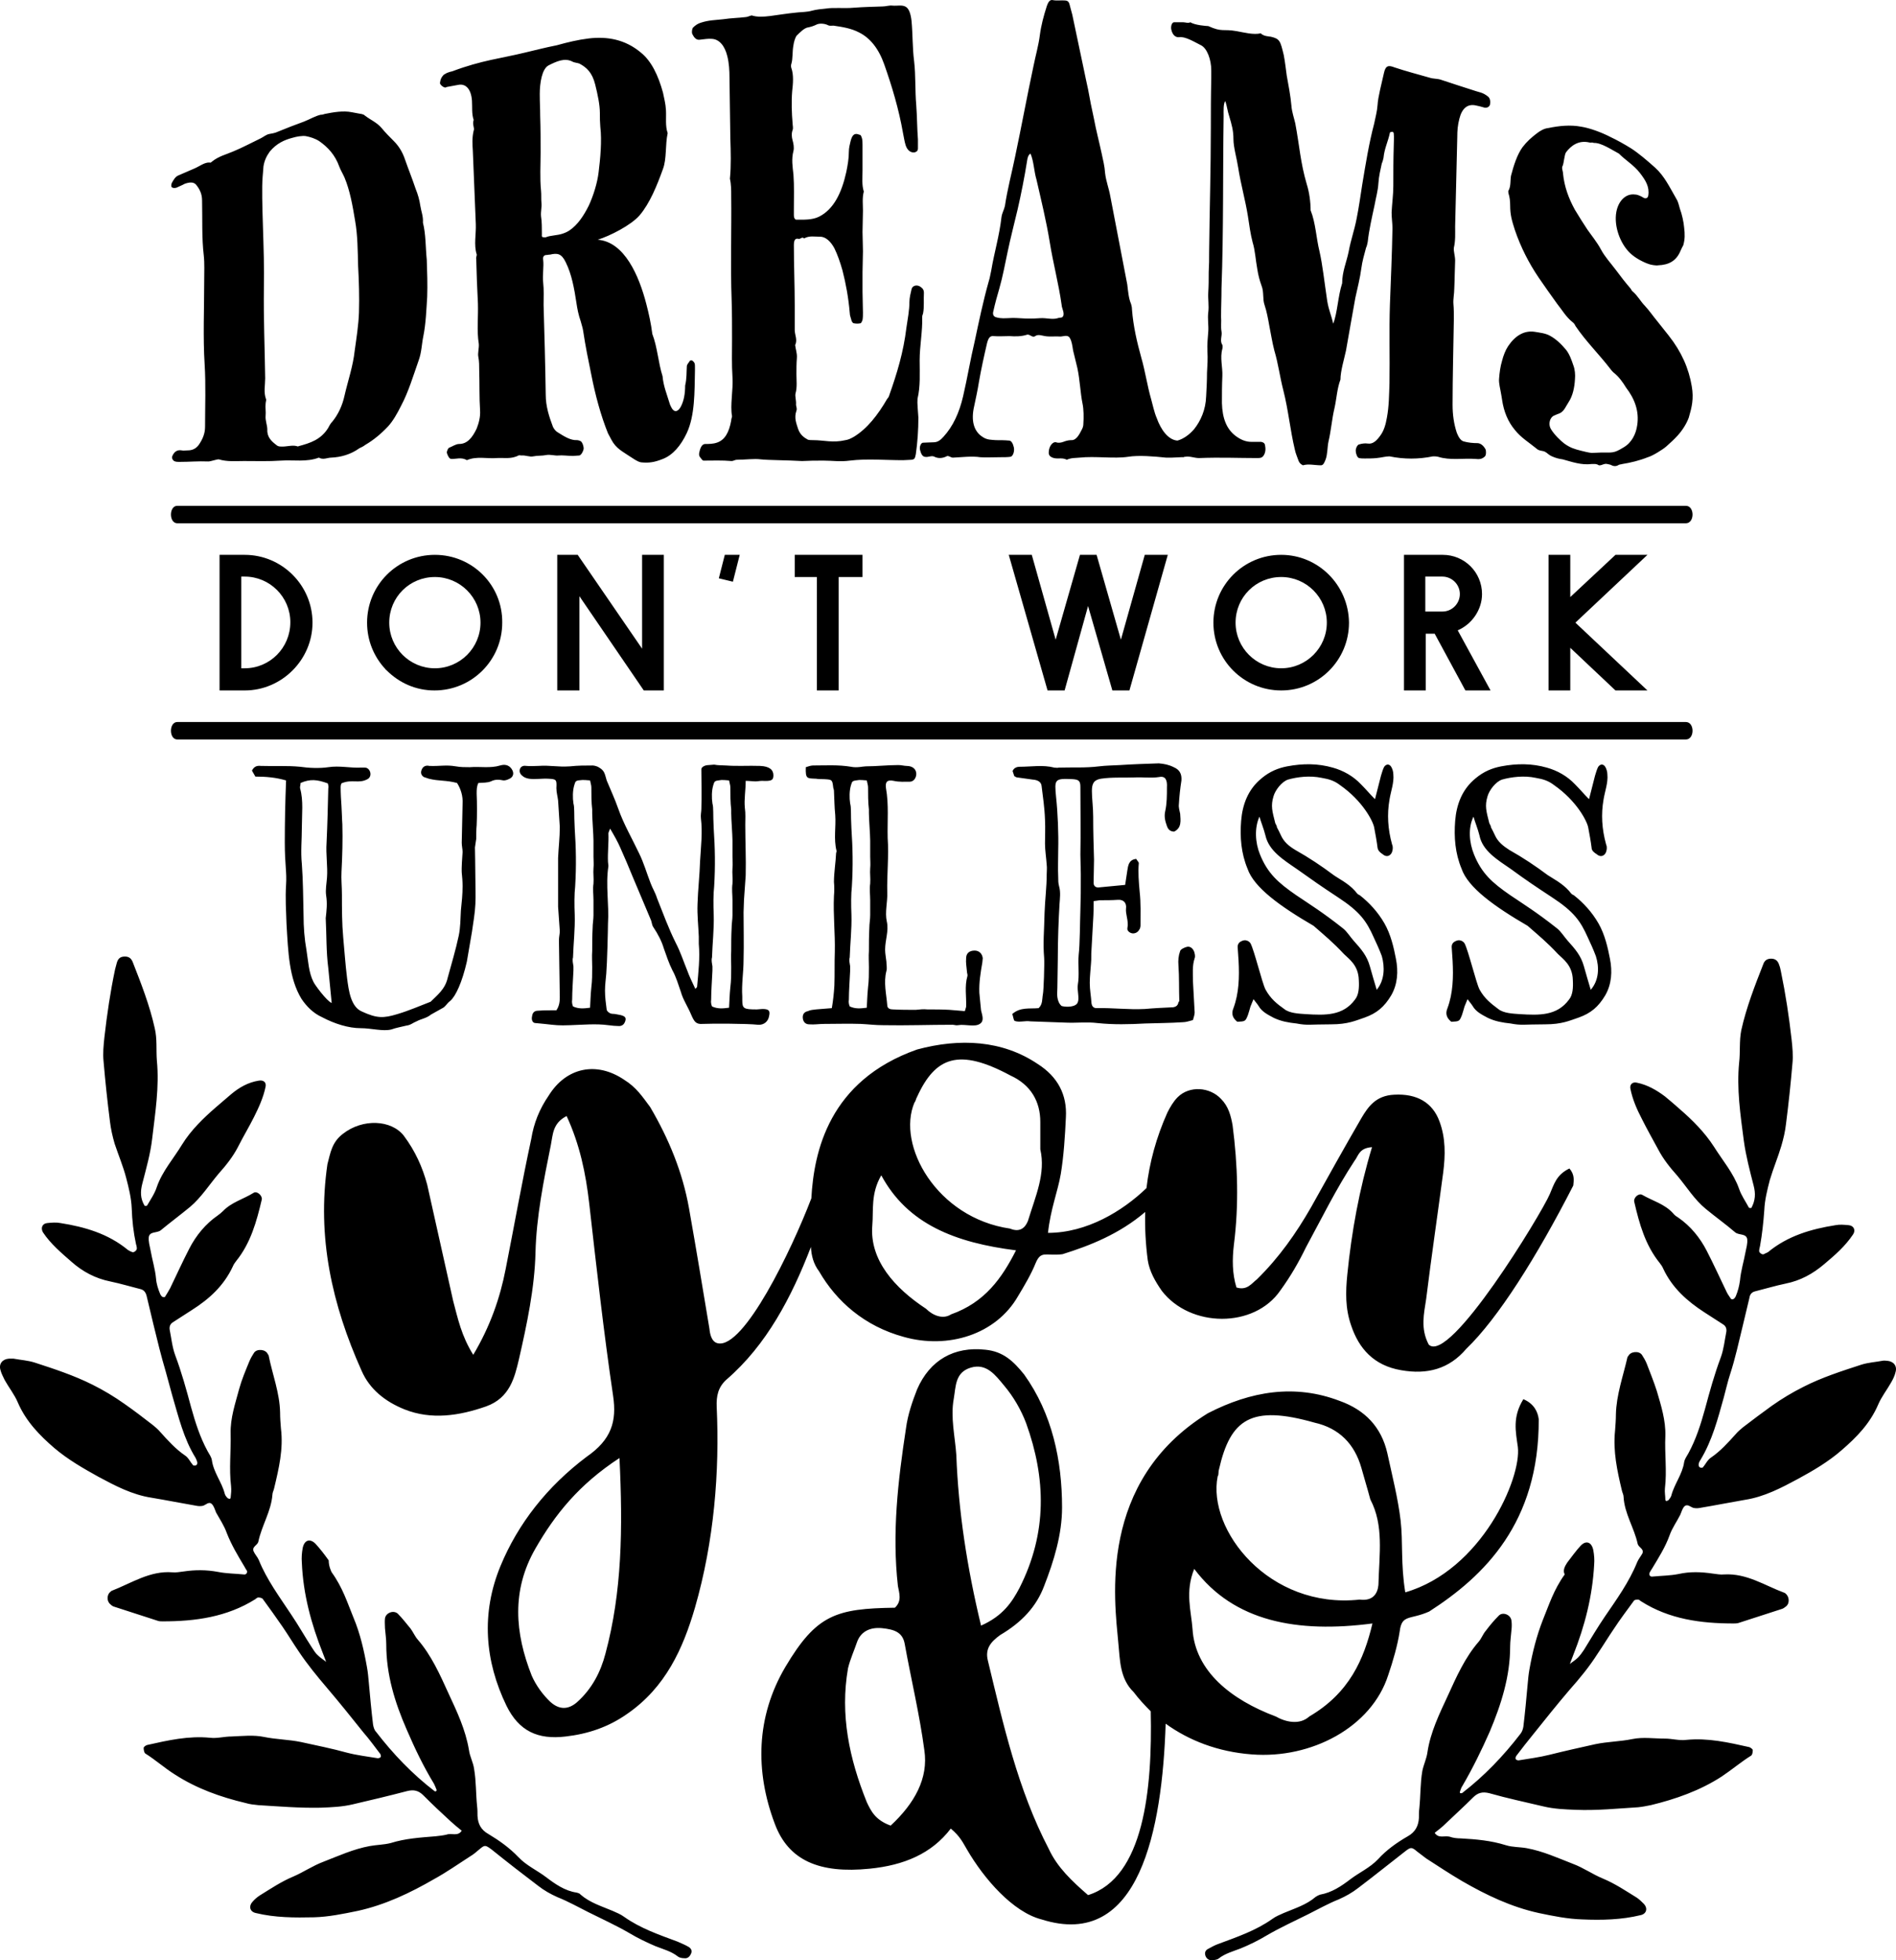 <?xml version="1.0" encoding="UTF-8" standalone="no"?>
<!-- Generator: Adobe Illustrator 22.1.0, SVG Export Plug-In . SVG Version: 6.00 Build 0)  -->

<svg
   xmlns:dc="http://purl.org/dc/elements/1.1/"
   xmlns:cc="http://creativecommons.org/ns#"
   xmlns:rdf="http://www.w3.org/1999/02/22-rdf-syntax-ns#"
   xmlns:svg="http://www.w3.org/2000/svg"
   xmlns="http://www.w3.org/2000/svg"
   xmlns:sodipodi="http://sodipodi.sourceforge.net/DTD/sodipodi-0.dtd"
   xmlns:inkscape="http://www.inkscape.org/namespaces/inkscape"
   version="1.1"
   id="Layer_1"
   x="0px"
   y="0px"
   viewBox="0 0 1500 1550.68"
   xml:space="preserve"
   sodipodi:docname="8107.svg"
   inkscape:version="0.92.3 (2405546, 2018-03-11)"
   width="1500"
   height="1550.68"><defs
   id="defs65" /><sodipodi:namedview
   pagecolor="#ffffff"
   bordercolor="#666666"
   borderopacity="1"
   objecttolerance="10"
   gridtolerance="10"
   guidetolerance="10"
   inkscape:pageopacity="0"
   inkscape:pageshadow="2"
   inkscape:window-width="1032"
   inkscape:window-height="720"
   id="namedview63"
   showgrid="false"
   inkscape:zoom="0.18969244"
   inkscape:cx="250.79687"
   inkscape:cy="1299.7533"
   inkscape:window-x="0"
   inkscape:window-y="27"
   inkscape:window-maximized="0"
   inkscape:current-layer="Layer_1"
   fit-margin-top="0"
   fit-margin-left="0"
   fit-margin-right="0"
   fit-margin-bottom="0" />
<g
   id="g60"
   transform="matrix(3.373,0,0,3.373,-115.041,-67.076)">
	<g
   id="g12">
		
		
		
		
		
	</g>
	
	
	<g
   id="g36">
		
		
		
		
		
		
		
		
		
	</g>
	<g
   id="g50">
		
		
		
		
		
		
	</g>
	
	
	
	
</g>
<g
   id="g91"
   transform="translate(0.797,0.927)"><path
     d="m 261.616,1242.798 c 8.77,12.143 12.481,24.287 17.203,35.755 5.397,12.818 8.433,26.31 10.794,39.803 0.675,3.71 1.012,7.758 1.349,11.469 1.012,11.131 2.024,22.263 3.373,33.394 0.337,2.024 1.012,4.385 2.361,5.734 13.493,17.54 28.672,33.394 46.212,46.887 0.337,0.337 1.012,0.337 1.349,0 0.337,0 0.337,-0.675 0.337,-1.012 -0.675,-1.687 -1.349,-3.373 -2.024,-4.722 -8.433,-13.83 -15.179,-27.997 -21.588,-42.839 -9.445,-21.588 -16.191,-43.513 -16.191,-67.463 0,-4.385 -0.675,-8.433 -1.012,-12.818 0,-2.699 -0.337,-5.06 0,-7.758 0.675,-4.385 6.746,-6.746 10.119,-3.71 3.71,3.71 6.746,7.758 10.119,11.806 2.024,2.699 3.373,6.072 5.734,8.77 10.794,12.481 17.54,27.66 24.287,42.502 6.746,14.505 13.493,28.672 16.191,44.863 0.675,5.06 3.373,9.782 4.048,14.842 1.687,9.782 1.349,19.564 2.361,29.346 0.337,2.699 0.337,5.06 0.337,7.758 0.337,6.409 2.699,11.131 8.77,14.505 8.433,5.06 16.528,10.794 23.612,18.215 6.409,6.746 14.842,10.457 21.925,15.854 7.084,5.397 14.842,10.794 23.949,12.143 1.349,0.337 2.699,0.675 3.373,1.687 7.421,6.409 16.528,9.107 25.299,12.818 3.036,1.349 6.409,2.699 9.107,4.722 12.818,9.107 27.66,14.167 42.164,19.564 3.036,1.349 6.409,2.699 9.107,4.385 2.024,1.349 2.699,3.373 1.349,5.734 -1.012,2.024 -2.699,3.373 -5.06,3.036 -1.687,0 -3.71,-0.337 -5.06,-1.349 -5.06,-4.048 -11.469,-5.734 -17.54,-8.095 -7.084,-3.036 -14.167,-6.409 -20.913,-10.457 -10.457,-6.072 -21.588,-11.131 -32.382,-16.528 -8.096,-4.048 -15.854,-8.433 -24.287,-11.806 -5.397,-2.361 -10.794,-5.397 -15.516,-9.107 -12.481,-9.445 -24.624,-18.89 -36.767,-28.672 -5.06,-3.711 -5.397,-3.711 -9.782,0 -2.361,2.024 -4.722,4.048 -7.084,5.397 -9.445,6.072 -18.552,12.481 -28.334,17.878 -19.227,11.131 -39.128,20.576 -60.716,25.299 -11.469,2.361 -22.937,4.722 -34.406,5.06 -15.516,0.337 -31.033,0.337 -46.212,-3.373 -4.722,-1.012 -5.734,-5.397 -2.699,-8.77 1.687,-2.024 3.71,-3.71 5.734,-5.06 8.77,-5.397 17.203,-11.131 26.985,-15.179 7.758,-3.373 15.179,-8.433 23.275,-11.469 12.143,-4.722 23.949,-10.119 36.767,-12.481 5.397,-1.012 11.131,-1.012 16.528,-2.361 11.806,-3.711 23.612,-4.385 35.755,-5.397 3.036,-0.337 6.072,-0.675 8.77,-1.349 3.71,-1.349 8.77,1.687 11.806,-3.036 -3.036,-2.361 -5.734,-4.722 -8.77,-7.421 -7.421,-6.746 -14.504,-13.493 -21.588,-20.576 -3.71,-3.71 -7.421,-4.722 -12.818,-3.373 -14.167,3.711 -28.334,7.084 -42.839,10.457 -8.433,2.024 -16.866,2.361 -25.636,2.699 -16.528,0.337 -32.719,-1.012 -49.248,-2.024 -3.373,-0.337 -6.746,-0.675 -10.119,-1.687 -19.901,-4.722 -38.791,-11.469 -55.994,-22.6 -8.096,-5.06 -15.179,-11.469 -23.275,-16.528 -1.012,-0.675 -1.349,-3.036 -1.349,-4.385 0,-1.012 1.687,-2.024 2.699,-2.361 16.528,-3.71 32.719,-7.421 49.922,-5.734 5.397,0.675 11.131,-1.012 16.866,-1.012 8.433,-0.337 17.54,-1.349 25.636,0.337 9.782,2.024 19.564,2.024 29.346,4.048 12.143,2.699 24.287,5.06 36.43,8.433 7.758,2.024 16.191,3.036 24.287,4.385 0.675,0 2.024,-0.337 2.361,-1.012 0.337,-0.675 0,-1.687 -0.337,-2.361 -4.385,-5.734 -8.77,-11.806 -13.493,-17.203 -9.445,-11.806 -18.89,-23.612 -28.672,-35.081 -7.758,-9.107 -15.516,-18.552 -22.263,-28.672 -4.385,-6.409 -8.433,-13.155 -12.818,-19.564 -5.06,-7.421 -10.457,-14.842 -15.854,-22.263 -0.675,-0.675 -2.361,-1.012 -3.373,-1.012 -0.675,0 -1.687,0.675 -2.361,1.349 -22.6,14.167 -47.561,17.54 -73.197,17.54 -1.349,0 -2.699,0 -3.71,-0.337 -11.469,-3.711 -22.937,-7.421 -34.406,-11.131 -1.349,-0.337 -2.361,-1.012 -3.373,-2.024 -3.036,-2.361 -3.036,-7.758 0.337,-10.12 0.337,-0.337 0.675,-0.675 1.012,-0.675 15.516,-6.072 30.021,-15.854 47.561,-14.505 3.036,0.337 6.072,-0.337 9.107,-0.675 9.107,-1.349 17.878,-1.349 26.985,0.337 6.746,1.349 13.83,1.349 20.576,2.024 2.024,0.337 3.036,-1.687 2.361,-3.036 -0.675,-1.012 -1.349,-2.024 -2.024,-3.373 -5.06,-8.433 -10.119,-16.866 -13.83,-26.31 -2.024,-5.734 -5.397,-10.794 -8.433,-16.191 -1.012,-2.361 -1.687,-5.06 -3.373,-6.746 -2.361,-2.361 -4.722,0.675 -7.084,1.349 -1.687,0.337 -3.373,0.337 -5.06,0 -11.806,-2.024 -23.612,-4.385 -35.755,-6.409 -15.179,-2.361 -28.672,-9.445 -41.827,-16.528 -12.143,-6.746 -23.949,-13.493 -34.743,-22.6 -11.806,-10.119 -22.6,-21.251 -29.009,-36.093 -2.699,-6.409 -7.084,-11.806 -10.457,-17.878 -1.349,-2.699 -2.699,-5.397 -3.373,-8.095 -1.349,-4.722 1.687,-8.433 6.746,-8.77 1.349,0 2.699,0 3.71,0 5.397,1.012 11.131,1.349 16.528,3.036 15.516,5.06 31.033,10.12 45.875,17.54 8.77,4.385 17.203,9.445 25.299,15.179 7.758,5.397 15.179,11.131 22.6,16.866 2.024,1.687 4.048,3.373 5.734,5.397 6.072,6.746 12.143,13.492 19.564,18.552 2.699,1.687 4.048,5.06 6.409,7.758 0.337,0.337 1.687,0.337 2.361,0 0.675,-0.337 1.012,-1.349 1.012,-2.024 -0.337,-1.349 -0.675,-2.361 -1.349,-3.71 -9.445,-15.179 -13.493,-32.382 -18.552,-49.585 -1.687,-6.072 -3.373,-12.481 -5.06,-18.552 -3.71,-12.481 -6.746,-24.961 -9.782,-37.442 -1.687,-7.421 -3.71,-15.179 -5.397,-22.6 -0.675,-2.699 -2.024,-4.722 -4.722,-5.397 -8.096,-2.024 -15.854,-4.385 -23.949,-6.072 -11.806,-2.361 -21.925,-7.758 -30.696,-15.516 -8.096,-7.084 -16.528,-14.167 -22.6,-23.275 -2.024,-3.373 -0.675,-7.084 3.373,-7.421 3.373,-0.337 7.084,-0.675 10.457,0 19.227,3.036 37.779,8.433 53.296,21.251 1.012,0.675 2.361,1.349 3.373,1.687 1.349,0.675 3.71,-1.349 3.71,-2.699 0,-1.349 -0.337,-2.699 -0.675,-3.71 -2.024,-9.445 -3.036,-18.552 -3.373,-28.334 -0.337,-8.096 -2.361,-16.191 -4.385,-23.949 -2.361,-9.107 -6.072,-17.878 -9.107,-26.985 -1.687,-5.734 -3.036,-11.806 -3.71,-17.54 -2.024,-15.854 -3.71,-31.707 -5.06,-47.561 -0.675,-6.409 0,-12.818 0.675,-19.227 2.024,-17.878 4.722,-36.093 8.433,-53.633 0.337,-1.687 1.012,-3.373 1.349,-5.06 1.012,-3.71 3.036,-5.06 6.409,-5.06 2.699,0 4.722,1.012 6.072,4.048 6.746,17.203 13.493,34.406 17.54,52.621 2.024,8.433 1.012,17.203 1.687,25.636 2.024,20.913 -1.349,41.49 -3.71,61.728 -1.349,11.806 -4.722,23.612 -7.758,35.418 -1.687,6.409 -1.687,11.806 1.687,17.54 0,0.337 1.687,0.337 2.024,0 2.699,-4.722 6.072,-9.445 7.758,-14.842 4.385,-12.481 13.155,-22.263 19.901,-33.394 7.084,-11.469 16.866,-20.913 26.985,-29.684 4.048,-3.373 7.758,-6.746 11.806,-10.119 6.409,-5.397 13.493,-9.445 21.925,-10.794 3.71,-0.675 6.072,1.349 5.397,4.722 -1.687,8.433 -5.397,16.528 -9.107,23.949 -4.048,8.096 -8.77,15.854 -12.818,23.949 -4.048,7.758 -9.445,14.504 -15.179,20.913 -7.421,8.77 -13.83,18.89 -22.6,26.31 -7.758,6.409 -15.516,12.143 -23.275,18.552 -3.036,2.361 -8.77,0.675 -9.445,5.397 -0.337,3.373 0.675,6.746 1.349,10.119 1.349,7.758 3.71,15.179 4.385,22.6 0.337,4.385 1.687,8.433 3.373,12.481 0.337,0.675 1.012,1.687 1.687,2.024 0.675,0.337 2.024,0.337 2.024,0 1.349,-2.024 2.699,-4.385 4.048,-6.746 5.06,-10.457 9.782,-20.913 15.179,-31.37 5.397,-10.457 12.818,-19.564 22.6,-26.31 1.349,-1.012 2.699,-2.024 4.048,-3.373 6.746,-7.084 16.191,-9.445 24.287,-14.504 2.699,-1.687 7.084,2.361 6.409,5.397 -4.048,17.203 -8.77,34.406 -20.239,48.573 -1.012,1.349 -2.024,2.698 -2.699,4.385 -7.084,15.179 -18.552,25.636 -32.382,34.406 -5.06,3.373 -10.119,6.409 -15.179,9.782 -2.024,1.349 -2.699,3.373 -2.361,5.734 1.349,6.746 2.024,13.83 4.385,20.239 5.06,13.493 8.77,26.985 12.481,40.815 3.373,12.143 7.084,23.949 13.155,35.081 1.349,2.361 3.036,4.722 3.373,7.084 1.349,9.782 7.758,17.203 10.119,26.31 0.337,1.349 1.012,2.361 2.024,3.373 0.337,0.675 1.349,0.675 2.024,1.012 0,0 0.675,-0.675 0.675,-1.012 0.337,-3.036 0.675,-6.072 0.337,-9.107 -1.687,-13.83 0,-27.66 -0.337,-41.49 -0.337,-12.481 3.71,-23.949 6.746,-35.418 2.024,-7.421 5.06,-14.505 8.096,-21.925 1.012,-2.361 2.361,-4.722 3.71,-6.746 2.361,-3.373 9.107,-2.699 10.794,1.012 0.337,0.337 0.337,0.675 0.675,1.012 3.036,15.179 8.77,29.684 9.107,45.2 0,4.385 0.337,8.77 0.675,12.818 2.024,16.191 -1.687,31.707 -5.397,47.224 -0.337,1.687 -1.349,3.373 -1.349,5.06 -1.012,13.155 -8.433,24.287 -11.131,37.105 -0.675,3.036 -5.397,4.048 -3.71,7.758 1.012,2.361 3.036,4.385 4.048,6.746 6.409,15.854 16.528,29.346 25.636,43.176 5.734,8.433 10.794,17.54 16.528,26.31 1.349,2.024 2.699,4.385 4.722,6.072 2.024,2.024 4.385,3.373 6.409,5.06 -1.012,-2.361 -1.687,-4.722 -2.699,-7.084 -9.107,-22.937 -15.516,-46.549 -16.528,-71.51 -0.337,-3.71 0,-7.758 0.675,-11.469 1.349,-6.409 5.734,-7.758 10.119,-3.373 3.71,4.048 7.084,8.433 10.457,13.155 0,4.385 1.687,8.095 2.361,9.445 z m 977.535,-7.758 c 3.373,-4.385 6.746,-9.107 10.457,-13.155 4.385,-4.722 8.77,-3.036 10.119,3.373 0.675,3.711 1.012,7.758 0.675,11.469 -1.349,24.961 -7.421,48.573 -16.528,71.51 -1.012,2.361 -1.687,4.722 -2.699,7.084 2.024,-1.687 4.385,-3.036 6.409,-5.06 1.687,-1.687 3.373,-4.048 4.722,-6.072 5.397,-8.77 10.794,-17.878 16.528,-26.311 9.445,-13.83 19.227,-27.322 25.636,-43.176 1.012,-2.361 2.699,-4.385 4.048,-6.746 1.687,-3.71 -3.036,-4.722 -3.711,-7.758 -2.699,-12.481 -10.457,-23.949 -11.131,-37.105 0,-1.687 -1.012,-3.373 -1.349,-5.06 -3.71,-15.516 -7.084,-31.033 -5.397,-47.224 0.337,-4.385 0.675,-8.77 0.675,-12.818 0.337,-15.516 5.734,-30.358 9.107,-45.2 0,-0.337 0.337,-0.675 0.675,-1.012 1.687,-3.71 8.433,-4.385 10.794,-1.012 1.349,2.024 2.699,4.385 3.71,6.746 2.699,7.084 5.734,14.505 8.095,21.925 3.373,11.469 7.084,23.275 6.746,35.418 -0.675,13.83 1.349,27.66 -0.337,41.49 -0.337,3.036 0.337,6.072 0.337,9.107 0,0.337 0.675,1.012 0.675,1.012 0.675,-0.337 1.687,-0.337 2.024,-1.012 0.675,-1.012 1.687,-2.024 2.024,-3.373 2.361,-9.107 8.77,-16.866 10.119,-26.311 0.337,-2.361 2.024,-4.722 3.373,-7.084 6.072,-11.131 9.782,-22.937 13.155,-35.081 3.71,-13.83 7.421,-27.322 12.481,-40.815 2.361,-6.409 3.036,-13.493 4.385,-20.239 0.337,-2.361 -0.337,-4.385 -2.361,-5.734 -5.06,-3.373 -10.119,-6.409 -15.179,-9.782 -13.493,-8.77 -25.299,-19.227 -32.382,-34.406 -0.675,-1.687 -1.687,-3.036 -2.699,-4.385 -11.469,-14.167 -16.191,-31.033 -20.239,-48.573 -0.675,-3.373 3.711,-7.084 6.409,-5.397 8.095,4.722 17.54,7.084 24.287,14.504 1.012,1.349 2.361,2.361 4.048,3.373 9.782,6.746 17.203,15.854 22.6,26.31 5.397,10.457 10.119,20.913 15.179,31.37 1.012,2.361 2.361,4.385 4.048,6.746 0.337,0.337 1.687,0.337 2.024,0 0.675,-0.337 1.349,-1.349 1.687,-2.024 1.687,-4.048 2.699,-7.758 3.373,-12.481 0.675,-7.758 3.036,-15.179 4.385,-22.6 0.675,-3.373 1.687,-6.746 1.349,-10.119 -0.675,-4.722 -6.409,-3.036 -9.445,-5.397 -7.421,-6.409 -15.516,-12.143 -23.275,-18.552 -9.107,-7.421 -15.179,-17.54 -22.6,-26.31 -5.734,-6.409 -11.131,-13.155 -15.179,-20.913 -4.385,-8.096 -8.77,-15.854 -12.818,-23.949 -4.048,-7.758 -7.421,-15.516 -9.107,-23.949 -0.675,-3.373 1.687,-5.734 5.397,-4.722 8.095,1.687 15.179,5.734 21.925,10.794 4.048,3.373 8.095,6.746 11.806,10.119 10.119,8.77 19.564,18.215 26.985,29.684 6.746,10.794 15.516,20.913 19.901,33.394 1.687,5.06 5.06,9.782 7.758,14.842 0.337,0.337 2.024,0.337 2.024,0 3.036,-5.734 3.373,-11.131 1.687,-17.54 -3.036,-11.806 -6.072,-23.275 -7.758,-35.418 -2.699,-20.576 -5.734,-41.152 -3.71,-61.728 1.012,-8.433 0,-17.203 1.687,-25.636 4.048,-18.215 10.794,-35.418 17.54,-52.621 1.012,-2.699 3.036,-4.048 6.072,-4.048 3.373,0 5.397,1.687 6.409,5.06 0.675,1.687 1.012,3.373 1.349,5.06 3.71,17.878 6.409,35.755 8.433,53.633 0.675,6.409 1.349,12.818 0.675,19.227 -1.349,15.854 -3.036,31.707 -5.06,47.561 -0.675,6.072 -2.024,11.806 -3.711,17.54 -2.699,9.107 -6.409,17.878 -9.107,26.985 -2.024,7.758 -4.048,15.854 -4.385,23.949 -0.675,9.445 -1.687,18.89 -3.373,28.334 -0.337,1.349 -0.675,2.699 -0.675,3.71 -0.337,1.349 2.361,3.373 3.711,2.699 1.012,-0.675 2.361,-1.012 3.373,-1.687 15.516,-12.818 34.069,-18.215 53.295,-21.251 3.373,-0.675 6.746,-0.337 10.457,0 4.048,0.337 5.734,4.048 3.373,7.421 -6.072,9.107 -14.167,16.191 -22.6,23.275 -9.107,7.758 -18.89,13.155 -30.696,15.516 -8.095,1.687 -15.854,4.048 -23.949,6.072 -3.036,0.675 -4.385,2.699 -4.722,5.397 -1.687,7.421 -3.711,15.179 -5.397,22.6 -3.036,12.481 -5.734,24.961 -9.782,37.442 -2.024,6.072 -3.373,12.481 -5.06,18.552 -4.722,16.866 -9.107,34.069 -18.552,49.585 -0.675,1.012 -1.349,2.361 -1.349,3.71 0,0.675 0.337,1.687 1.012,2.024 0.675,0.337 2.024,0.337 2.361,0 2.024,-2.361 3.711,-6.072 6.409,-7.758 7.421,-5.06 13.492,-11.806 19.564,-18.552 1.687,-2.024 3.71,-3.71 5.734,-5.397 7.421,-5.734 15.179,-11.469 22.6,-16.866 8.095,-5.734 16.528,-10.794 25.299,-15.179 14.505,-7.421 30.358,-12.481 45.875,-17.54 5.397,-1.687 11.131,-2.024 16.528,-3.036 1.349,-0.337 2.699,0 3.711,0 5.06,0.337 8.095,4.048 6.746,8.77 -0.675,3.036 -2.024,5.734 -3.373,8.096 -3.373,6.072 -7.758,11.469 -10.457,17.878 -6.409,14.842 -16.866,25.636 -29.009,36.093 -10.457,9.107 -22.6,16.191 -34.406,22.6 -13.155,7.083 -26.648,14.167 -41.827,16.528 -11.806,2.024 -23.612,4.385 -35.755,6.409 -1.687,0.337 -3.373,0.337 -5.06,0 -2.361,-0.675 -4.722,-3.373 -7.084,-1.349 -1.687,1.687 -2.361,4.385 -3.373,6.746 -2.699,5.397 -6.409,10.457 -8.433,16.191 -3.373,9.445 -8.77,17.878 -13.83,26.31 -0.675,1.012 -1.349,2.024 -2.024,3.373 -0.675,1.687 0.337,3.373 2.361,3.036 6.746,-0.675 13.83,-0.675 20.576,-2.024 9.107,-2.024 17.878,-1.687 26.985,-0.337 3.036,0.337 6.072,1.012 9.107,0.675 17.878,-1.012 32.045,8.77 47.561,14.505 0.337,0 0.675,0.337 1.012,0.675 3.036,2.361 3.373,7.758 0.337,10.119 -1.012,0.675 -2.024,1.687 -3.373,2.024 -11.469,3.711 -22.937,7.421 -34.406,11.131 -1.349,0.337 -2.699,0.337 -3.71,0.337 -25.973,0 -50.934,-3.373 -73.197,-17.54 -0.675,-0.337 -1.349,-1.349 -2.361,-1.349 -1.012,0 -2.699,0 -3.373,1.012 -5.397,7.421 -10.794,14.505 -15.854,22.263 -4.385,6.409 -8.433,13.155 -12.818,19.564 -6.409,10.119 -14.167,19.564 -22.263,28.672 -9.782,11.469 -19.227,23.275 -28.672,35.081 -4.722,5.734 -9.107,11.469 -13.492,17.203 -0.337,0.675 -0.675,1.687 -0.337,2.361 0.337,0.675 1.349,1.012 2.361,1.012 8.096,-1.349 16.191,-2.361 24.287,-4.385 12.143,-3.036 24.287,-5.734 36.43,-8.433 9.782,-2.024 19.564,-2.024 29.346,-4.048 8.095,-1.687 17.203,-0.337 25.636,-0.337 5.734,0 11.131,1.687 16.866,1.012 17.203,-1.687 33.394,2.024 49.922,5.734 1.012,0.337 2.699,1.687 2.699,2.361 0,1.687 -0.337,3.711 -1.349,4.385 -8.095,5.06 -15.179,11.131 -23.275,16.528 -17.203,11.131 -36.43,17.878 -55.994,22.6 -3.373,0.675 -6.746,1.349 -10.12,1.687 -16.528,1.012 -32.719,2.699 -49.248,2.024 -8.77,-0.337 -17.203,-0.675 -25.636,-2.699 -14.167,-3.373 -28.672,-6.409 -42.839,-10.457 -5.397,-1.349 -9.107,-0.337 -12.818,3.373 -7.084,7.084 -14.505,13.83 -21.588,20.576 -2.699,2.699 -5.734,5.06 -8.77,7.421 3.036,4.722 7.758,2.024 11.806,3.036 2.699,1.012 6.072,1.349 8.77,1.349 12.143,0.675 23.949,1.687 35.755,5.397 5.397,1.687 11.131,1.349 16.528,2.361 12.818,2.361 24.624,7.758 36.767,12.481 8.095,3.036 15.179,8.096 23.275,11.469 9.782,4.048 18.215,9.782 26.985,15.179 2.024,1.349 4.048,3.373 5.734,5.06 3.036,3.373 2.024,7.758 -2.699,8.77 -15.179,3.71 -31.033,4.048 -46.212,3.373 -11.469,-0.337 -23.275,-2.699 -34.406,-5.06 -21.588,-4.722 -41.49,-14.167 -60.717,-25.299 -9.782,-5.734 -18.89,-11.806 -28.334,-17.878 -2.361,-1.687 -4.722,-3.711 -7.084,-5.397 -4.385,-3.71 -5.06,-3.71 -9.782,0 -12.143,9.445 -24.287,19.227 -36.767,28.672 -4.722,3.71 -10.119,6.746 -15.516,9.107 -8.433,3.373 -16.191,7.758 -24.287,11.806 -10.794,5.397 -21.925,10.457 -32.382,16.528 -6.746,4.048 -13.492,7.421 -20.913,10.457 -6.072,2.361 -12.481,4.048 -17.54,8.095 -1.349,1.012 -3.373,1.012 -5.06,1.349 -2.361,0 -4.048,-1.012 -5.06,-3.036 -1.012,-2.361 -0.675,-4.385 1.349,-5.734 3.036,-1.687 6.072,-3.373 9.107,-4.385 14.504,-5.397 29.346,-10.457 42.164,-19.564 2.699,-2.024 6.072,-3.373 9.107,-4.722 8.77,-3.711 17.878,-6.409 25.299,-12.818 1.012,-0.675 2.361,-1.349 3.373,-1.687 9.445,-1.687 16.866,-6.746 23.949,-12.143 7.084,-5.397 15.516,-9.107 21.925,-15.854 6.746,-7.421 14.842,-13.155 23.612,-18.215 6.072,-3.373 8.433,-8.433 8.77,-14.504 0,-2.699 0,-5.06 0.337,-7.758 1.012,-9.782 0.675,-19.564 2.361,-29.346 1.012,-5.06 3.373,-9.782 4.048,-14.842 2.361,-15.854 9.445,-30.358 16.191,-44.863 6.746,-14.842 13.492,-30.021 24.287,-42.502 2.361,-2.699 3.373,-6.072 5.734,-8.77 3.036,-4.048 6.409,-8.095 10.119,-11.806 3.036,-3.373 9.445,-1.012 10.119,3.711 0.337,2.361 0.337,5.06 0,7.758 -0.337,4.385 -1.012,8.77 -1.012,12.818 0,23.612 -7.084,45.875 -16.191,67.463 -6.409,14.505 -13.492,29.009 -21.588,42.839 -1.012,1.349 -1.349,3.036 -2.024,4.722 0,0.337 0,1.012 0.337,1.012 0.337,0 1.012,0 1.349,0 17.54,-13.493 32.719,-29.346 46.212,-46.887 1.349,-1.687 2.024,-3.711 2.361,-5.734 1.349,-11.131 2.361,-22.263 3.373,-33.394 0.337,-3.71 0.675,-7.758 1.349,-11.469 2.361,-13.492 5.734,-26.985 10.794,-39.803 4.722,-11.469 8.433,-23.612 17.203,-35.755 -1.687,-3.036 0,-6.409 2.024,-9.445 z m -34.743,-129.191 c -8.77,14.167 -6.072,25.636 -4.385,37.779 3.036,24.624 -28.672,97.484 -89.051,115.024 -3.71,-22.6 -1.687,-39.803 -3.71,-57.006 -2.024,-17.203 -6.746,-35.755 -10.457,-52.958 -4.722,-20.913 -17.878,-34.406 -37.779,-41.489 -35.418,-13.493 -70.161,-7.758 -104.23,9.782 -87.364,53.97 -73.872,148.081 -70.836,181.812 1.349,13.155 1.012,27.997 12.143,38.791 4.048,5.397 8.77,10.457 13.493,15.179 1.349,61.728 -5.397,131.552 -49.585,145.382 -12.818,-11.131 -24.287,-21.925 -31.033,-36.43 -24.624,-47.224 -36.093,-98.833 -48.236,-149.093 -2.361,-9.445 2.361,-14.842 9.782,-20.239 17.203,-10.119 28.672,-22.6 34.743,-38.791 7.758,-19.901 14.167,-40.815 14.167,-62.066 0,-37.105 -7.758,-74.209 -30.021,-105.242 -8.433,-10.457 -16.528,-18.215 -30.696,-19.564 -24.624,-2.699 -43.851,8.096 -53.97,31.37 -3.71,9.445 -7.421,20.239 -8.77,30.695 -6.409,41.827 -11.131,82.979 -6.409,124.806 1.012,5.734 3.373,11.806 -2.361,17.203 -46.549,0.675 -62.066,5.397 -86.69,46.887 -23.275,39.466 -23.949,82.642 -8.433,123.794 10.794,29.346 35.418,39.803 75.221,35.755 26.985,-2.699 48.91,-11.806 64.09,-31.707 7.421,6.072 9.782,11.469 12.818,16.528 13.493,23.275 36.43,49.585 59.03,55.319 77.582,24.624 95.46,-71.51 98.158,-154.827 18.215,13.155 41.152,22.263 68.137,24.287 47.224,3.711 94.785,-21.588 107.94,-62.74 3.71,-10.794 7.421,-23.612 9.107,-34.743 1.687,-13.492 8.096,-8.77 23.275,-15.516 43.513,-27.997 87.027,-70.161 86.69,-152.128 -0.675,-5.397 -3.373,-12.143 -12.143,-15.854 z m -500.573,337.314 c -12.143,-4.385 -15.516,-11.469 -18.89,-18.552 -13.83,-34.406 -21.251,-69.149 -14.842,-105.916 1.687,-7.084 5.06,-14.505 7.084,-20.576 2.699,-7.758 9.445,-12.143 19.901,-11.131 9.445,1.012 16.191,3.036 17.878,12.481 5.06,27.997 11.806,55.994 15.516,83.991 3.373,22.263 -7.758,42.164 -26.648,59.705 z m 51.946,-293.125 c -1.012,-14.842 -4.722,-29.684 -2.024,-44.525 1.687,-9.782 1.012,-20.913 13.493,-24.624 12.481,-3.71 19.564,6.072 26.31,14.167 7.421,8.77 13.493,19.227 17.54,30.021 15.516,43.176 16.866,86.352 -5.397,130.203 -5.734,10.794 -12.818,21.925 -30.358,29.684 -11.131,-46.212 -17.878,-90.4 -19.564,-134.925 z m 279.296,206.773 c -7.758,7.084 -18.89,4.385 -26.648,0 -35.081,-13.155 -63.752,-35.755 -65.776,-69.149 -1.012,-14.167 -6.072,-29.346 1.349,-47.561 31.37,41.827 81.63,50.934 140.997,43.176 -6.746,28.334 -18.215,54.982 -49.922,73.534 z m 54.645,-103.893 c -0.675,6.746 -4.385,12.818 -14.842,11.469 -71.848,7.758 -120.758,-55.319 -112.325,-97.484 1.012,-1.349 0.337,-3.373 1.012,-5.397 9.107,-40.14 25.636,-51.272 75.558,-37.105 19.564,4.385 31.707,16.866 37.105,35.755 2.699,9.782 4.385,14.842 7.084,24.961 10.794,20.576 7.084,42.839 6.409,67.8 z m 151.117,-329.555 c -10.457,5.06 -12.143,12.481 -15.517,20.239 -6.409,15.179 -79.269,135.263 -95.797,119.072 -6.746,-12.818 -3.711,-24.624 -2.024,-36.093 4.048,-32.719 9.107,-67.125 13.492,-100.182 1.687,-13.493 2.024,-26.985 -3.036,-40.478 -5.397,-14.504 -17.54,-21.925 -35.755,-20.913 -14.505,0.675 -20.576,9.445 -25.973,18.552 -13.492,23.275 -26.648,46.887 -39.803,70.499 -11.806,20.576 -25.299,39.803 -42.839,57.006 -4.048,3.036 -7.758,9.107 -16.191,6.409 -3.373,-11.131 -3.373,-22.263 -2.024,-33.731 4.048,-31.707 3.036,-63.415 -1.012,-94.448 -1.349,-7.758 -3.373,-15.179 -9.107,-20.913 -8.77,-9.445 -24.961,-10.794 -34.406,-1.349 -3.373,3.373 -6.072,8.096 -8.096,12.143 -8.77,19.564 -14.167,39.466 -16.528,59.705 -18.89,18.215 -47.224,35.418 -77.919,35.418 2.024,-18.89 7.758,-32.719 10.119,-46.549 2.361,-14.167 3.373,-30.358 4.048,-44.863 1.012,-17.878 -6.409,-32.045 -22.263,-42.164 -27.997,-18.89 -61.728,-20.576 -95.46,-11.469 -69.824,24.624 -81.63,80.955 -83.654,117.722 -15.854,41.49 -53.296,118.734 -73.872,114.687 -5.397,-1.012 -6.409,-8.095 -6.746,-11.469 -6.409,-38.117 -9.445,-57.343 -16.191,-95.46 -5.06,-28.334 -15.854,-54.645 -30.696,-79.943 -6.072,-8.096 -10.794,-15.516 -20.576,-21.588 -21.925,-14.842 -45.875,-9.782 -59.705,12.481 -7.421,10.794 -11.806,21.925 -13.83,34.406 -7.421,34.406 -13.493,68.812 -20.239,102.881 -4.385,22.6 -12.143,45.2 -25.636,67.8 -9.445,-15.179 -12.143,-28.672 -15.854,-42.502 -8.096,-36.767 -12.481,-55.319 -20.576,-92.087 -3.71,-13.83 -9.445,-26.648 -18.552,-38.791 -9.782,-12.481 -32.382,-13.83 -48.236,-1.349 -8.77,6.746 -9.782,15.179 -12.143,23.949 -8.433,57.681 3.71,111.313 26.985,163.26 6.409,14.842 18.89,24.624 34.069,30.695 21.251,8.433 43.176,5.06 64.427,-2.361 18.89,-6.746 22.6,-22.937 25.973,-37.104 6.409,-27.997 12.481,-56.669 13.155,-84.666 0.675,-27.997 6.409,-56.669 12.143,-85.003 1.687,-8.433 1.349,-17.203 12.481,-22.937 10.457,22.6 15.179,45.537 17.878,69.149 5.734,50.26 11.469,102.206 18.89,152.128 3.036,20.239 -1.349,34.743 -20.913,48.236 -31.37,23.612 -54.307,52.958 -68.137,86.352 -15.516,37.442 -12.481,75.221 4.722,110.639 9.782,19.901 24.624,26.985 46.887,24.287 17.54,-2.024 33.731,-7.421 48.573,-17.878 30.358,-20.913 44.188,-51.609 53.633,-83.991 15.179,-52.621 19.564,-107.603 17.203,-158.875 -0.337,-8.433 1.012,-15.517 7.758,-21.588 31.707,-27.322 51.609,-65.439 66.788,-104.905 0.337,6.746 2.024,13.493 6.409,19.227 13.83,23.949 36.093,43.514 67.125,51.946 34.743,9.782 72.86,-1.687 90.4,-32.382 4.722,-7.758 10.457,-17.54 13.83,-25.973 4.385,-10.457 8.096,-5.397 21.251,-7.084 21.588,-6.746 44.863,-15.854 65.439,-33.394 -0.337,12.481 0.337,25.299 2.024,38.116 1.349,8.77 5.734,16.528 11.131,24.287 22.6,29.346 73.197,29.684 93.773,-0.337 8.096,-11.131 14.505,-22.263 20.239,-34.069 12.481,-22.937 23.612,-45.875 38.454,-68.475 3.036,-3.71 3.373,-10.119 13.83,-10.794 -10.119,33.394 -16.191,67.125 -19.564,100.857 -1.349,13.493 -1.687,26.648 3.036,40.14 6.072,18.215 17.878,31.707 39.466,35.418 20.913,3.71 38.116,-1.012 51.609,-16.866 24.961,-23.949 55.657,-72.522 84.666,-129.191 0.337,-3.71 1.349,-8.433 -3.036,-13.493 z M 478.172,1307.225 c -3.71,14.167 -10.457,27.66 -22.6,38.454 -7.084,6.072 -14.167,5.734 -20.913,-0.337 -6.072,-5.734 -11.469,-13.155 -14.842,-20.913 -13.155,-33.394 -16.191,-67.125 3.036,-100.519 15.516,-26.985 34.406,-50.597 66.451,-71.51 2.699,55.994 2.024,105.916 -11.131,154.827 z m 273.561,-268.502 c -6.746,4.385 -14.842,0.675 -19.901,-4.385 -24.624,-16.191 -44.863,-38.454 -42.502,-66.113 1.012,-11.806 -1.349,-24.961 7.084,-39.466 20.913,38.791 58.693,53.296 106.591,59.367 -11.131,21.925 -24.624,41.152 -51.272,50.597 z m 60.716,-73.872 c -2.024,5.06 -6.072,9.445 -14.167,6.072 -58.018,-8.433 -90.063,-66.113 -75.558,-99.845 1.012,-1.012 1.012,-2.699 2.024,-4.385 14.504,-31.707 33.057,-38.791 73.872,-16.866 16.191,7.421 23.612,20.576 23.612,36.767 0,8.77 0,12.818 0,21.588 4.385,19.227 -3.71,36.767 -9.782,56.669 z M 1222.96,606.287 c 8.433,2.361 16.191,6.746 22.263,13.155 4.385,4.385 6.746,7.421 11.131,11.806 l 4.722,-18.552 c 0.675,-2.024 1.349,-4.722 2.361,-6.746 1.349,-2.361 4.048,-3.036 5.734,-0.337 1.012,1.687 1.687,4.048 1.687,6.072 0.675,6.409 -2.024,13.493 -3.036,19.901 -2.024,11.469 -1.349,23.275 2.024,35.418 0.675,1.349 0.675,3.373 0.337,4.722 -0.675,4.048 -4.385,6.072 -7.758,3.036 -1.687,-1.012 -4.048,-2.699 -4.048,-5.06 -0.675,-5.397 -1.687,-10.794 -2.699,-16.191 -1.012,-5.06 -9.107,-20.913 -26.985,-33.394 -4.385,-3.373 -8.433,-4.722 -14.505,-5.734 -9.107,-2.024 -19.564,-0.675 -26.648,1.349 -5.06,1.687 -10.119,8.433 -11.469,13.155 -2.361,7.758 -1.012,11.806 1.349,21.251 0.337,1.012 1.349,2.024 1.349,3.373 1.012,2.024 2.361,4.385 3.036,6.072 2.361,5.397 6.746,8.77 11.469,11.806 10.794,6.072 20.913,12.818 30.358,19.901 4.048,2.699 11.469,6.409 16.866,12.481 1.012,1.012 1.687,2.699 3.711,3.373 7.758,6.072 14.505,13.493 19.564,22.263 5.06,8.77 7.421,19.227 9.107,27.997 2.024,10.119 1.349,20.239 -3.71,29.009 -5.397,9.107 -11.469,14.167 -20.913,17.54 -7.084,2.361 -13.155,5.397 -26.648,5.397 -17.203,0 -18.552,1.012 -27.322,-0.675 -6.409,-0.675 -12.143,-1.687 -17.878,-4.385 -4.385,-2.361 -9.445,-4.722 -12.143,-9.445 -1.012,-1.687 -2.361,-3.036 -4.048,-5.397 l -2.361,5.734 c -0.675,2.361 -1.349,4.722 -2.024,6.746 -2.024,5.06 -2.024,5.06 -8.433,5.397 -3.373,-2.699 -5.06,-6.072 -3.036,-10.794 4.385,-11.806 4.722,-24.624 4.048,-37.442 -0.337,-3.373 -0.337,-6.746 -0.675,-10.119 -0.337,-3.036 1.012,-4.722 3.711,-5.734 2.361,-1.012 5.06,0 6.409,2.024 3.036,5.734 9.107,31.033 11.806,36.43 4.048,7.421 9.445,11.469 14.842,15.516 4.048,3.373 11.806,3.71 16.866,4.048 15.854,1.012 29.684,1.349 39.128,-11.469 3.036,-3.71 3.373,-9.445 3.036,-15.516 -0.337,-11.806 -7.758,-16.528 -11.806,-20.576 -8.433,-9.107 -15.854,-15.179 -23.949,-22.263 -26.648,-15.516 -47.224,-30.358 -52.284,-45.2 -5.06,-12.143 -6.072,-24.961 -5.06,-37.779 1.012,-12.818 5.397,-24.961 16.191,-33.731 6.409,-5.397 13.155,-8.096 20.239,-9.445 12.481,-2.361 24.287,-2.361 36.093,1.012 z m -57.681,68.475 c 6.072,15.179 14.505,22.6 28.672,32.382 11.469,7.758 20.913,13.493 37.105,26.31 3.036,2.361 5.734,6.746 8.433,9.782 6.072,6.746 10.457,11.806 12.818,20.239 1.349,5.06 3.711,12.818 5.397,18.552 6.746,-7.758 6.746,-18.215 4.048,-26.648 -2.024,-5.397 -4.048,-9.782 -6.409,-14.842 -5.734,-12.818 -10.794,-20.239 -28.334,-31.707 -13.83,-9.107 -19.901,-13.155 -32.382,-22.263 -10.794,-7.421 -22.6,-14.504 -24.961,-26.648 -1.349,-5.397 -3.373,-10.119 -4.722,-14.842 -4.385,8.77 -3.373,20.576 0.337,29.684 z M 1053.629,606.287 c 8.433,2.361 16.191,6.746 22.263,13.155 4.385,4.385 6.746,7.421 11.131,11.806 l 4.722,-18.552 c 0.675,-2.024 1.349,-4.722 2.361,-6.746 1.349,-2.361 4.048,-3.036 5.734,-0.337 1.012,1.687 1.687,4.048 1.687,6.072 0.675,6.409 -2.024,13.493 -3.036,19.901 -2.024,11.469 -1.349,23.275 2.024,35.418 0.675,1.349 0.675,3.373 0.337,4.722 -0.675,4.048 -4.385,6.072 -7.758,3.036 -1.687,-1.012 -3.71,-2.699 -4.048,-5.06 -0.675,-5.397 -1.687,-10.794 -2.699,-16.191 -1.012,-5.06 -9.107,-20.913 -26.985,-33.394 -4.385,-3.373 -8.433,-4.722 -14.504,-5.734 -9.445,-2.024 -19.564,-0.675 -26.648,1.349 -5.06,1.687 -10.119,8.433 -11.469,13.155 -2.361,7.758 -1.012,11.806 1.349,21.251 0.337,1.012 1.349,2.024 1.349,3.373 1.012,2.024 2.361,4.385 3.036,6.072 2.361,5.397 6.409,8.77 11.469,11.806 10.794,6.072 20.913,12.818 30.358,19.901 3.711,2.699 11.469,6.409 16.866,12.481 1.012,1.012 1.687,2.699 3.711,3.373 7.758,6.072 14.505,13.493 19.564,22.263 5.06,8.77 7.421,19.227 9.107,27.997 2.024,10.119 1.349,20.239 -3.71,29.009 -5.397,9.107 -11.469,14.167 -20.913,17.54 -7.083,2.361 -13.155,5.397 -26.648,5.397 -17.203,0 -18.552,1.012 -27.322,-0.675 -6.409,-0.675 -12.143,-1.687 -17.878,-4.385 -4.385,-2.361 -9.445,-4.722 -12.143,-9.445 -1.012,-1.687 -2.361,-3.036 -4.048,-5.397 l -2.361,5.734 c -0.675,2.361 -1.349,4.722 -2.024,6.746 -2.024,5.06 -2.024,5.06 -8.433,5.397 -3.373,-2.699 -5.06,-6.072 -3.036,-10.794 4.385,-11.806 4.722,-24.624 4.048,-37.442 -0.337,-3.373 -0.337,-6.746 -0.675,-10.119 -0.337,-3.036 1.012,-4.722 3.71,-5.734 2.361,-1.012 5.06,0 6.409,2.024 3.036,5.734 9.107,31.033 11.806,36.43 4.048,7.421 9.107,11.469 14.842,15.516 4.048,3.373 11.806,3.71 16.866,4.048 15.854,1.012 29.684,1.349 39.128,-11.469 3.036,-3.71 3.373,-9.445 3.036,-15.516 -0.337,-11.806 -7.758,-16.528 -11.806,-20.576 -8.433,-9.107 -15.854,-15.179 -23.949,-22.263 -26.648,-15.516 -47.224,-30.358 -52.284,-45.2 -5.06,-12.143 -6.072,-24.961 -5.06,-37.779 1.012,-12.818 5.397,-24.961 16.191,-33.731 6.409,-5.397 13.155,-8.096 20.239,-9.445 12.481,-2.361 24.287,-2.361 36.093,1.012 z m -57.681,68.475 c 6.072,15.179 14.504,22.6 28.672,32.382 11.469,7.758 20.913,13.493 37.105,26.31 3.036,2.361 5.734,6.746 8.433,9.782 6.072,6.746 10.457,11.806 12.818,20.239 1.349,5.06 3.71,12.818 5.397,18.552 6.409,-7.758 6.409,-18.215 4.048,-26.648 -2.024,-5.397 -4.048,-9.782 -6.409,-14.842 -5.734,-12.818 -10.794,-20.239 -28.334,-31.707 -13.83,-9.107 -19.564,-13.155 -32.382,-22.263 -10.794,-7.421 -22.263,-14.504 -24.961,-26.648 -1.349,-5.397 -3.373,-10.119 -4.722,-14.842 -4.048,8.77 -3.373,20.576 0.337,29.684 z m -68.137,-68.812 c 4.722,2.024 6.409,5.397 6.072,10.457 -1.012,6.409 -1.687,12.818 -2.024,18.89 -0.337,2.699 0.675,5.397 1.012,7.421 0.337,5.397 1.349,11.131 -4.722,14.167 -2.699,0 -4.722,-1.349 -5.734,-4.385 -1.349,-3.71 -2.361,-7.421 -1.349,-11.806 1.349,-6.072 1.349,-12.481 1.349,-18.89 0.337,-5.397 -1.012,-9.107 -6.072,-8.096 -6.409,1.012 -12.818,0 -19.564,0.337 -9.107,0.337 -17.54,-0.337 -26.648,1.012 -5.734,1.012 -7.084,4.048 -7.084,9.782 0,6.072 1.012,12.481 1.012,20.239 0,11.806 0.337,22.6 0.675,34.069 0,6.072 -0.337,12.143 -0.337,18.215 0,2.361 1.349,3.71 3.71,3.71 6.746,-0.675 13.83,-1.349 21.251,-2.024 l 1.687,-11.131 c 0.675,-4.048 1.012,-8.77 7.084,-9.445 0.337,1.012 2.024,2.361 2.024,3.373 -0.675,7.421 0,14.842 0.675,22.6 1.012,8.77 0.675,17.878 0.675,26.648 0,1.012 -0.337,2.699 -1.012,3.373 -1.687,3.373 -6.409,4.048 -8.77,1.012 -1.349,-1.349 0,-3.71 -0.337,-5.734 0,-4.048 -1.687,-8.096 -1.349,-11.806 0.675,-4.722 -2.024,-7.421 -6.409,-7.084 -4.722,0.337 -9.445,0.337 -14.504,0.337 -1.349,0.337 -2.699,0.337 -4.722,0.675 0,5.06 0,9.782 -0.337,14.504 -0.337,8.096 -1.012,16.191 -1.349,24.287 -0.337,3.373 0,6.746 -0.337,10.119 -0.337,5.397 -1.012,10.457 -1.012,15.854 0,5.397 1.012,10.457 1.349,15.854 0.337,2.361 1.349,4.048 4.048,4.048 12.818,-0.337 24.961,1.349 38.116,0.675 7.421,-0.675 14.842,-1.012 22.263,-1.349 2.699,-0.337 4.048,-1.687 4.385,-4.048 0.337,-0.337 0.675,-0.675 0.675,-1.012 -0.337,-9.445 0,-18.552 -0.675,-27.997 -0.337,-4.048 0,-7.758 1.349,-11.469 0.337,-1.349 3.71,-3.036 5.734,-3.373 2.361,-0.337 4.385,1.349 5.397,4.048 0.337,1.349 1.012,3.373 0.337,5.06 -2.024,6.072 -1.349,12.143 -1.349,18.215 0.337,8.096 1.012,16.191 1.349,24.624 0,1.687 -0.675,3.71 -1.349,6.072 -2.699,0.675 -5.397,1.687 -8.096,1.687 -9.782,0.675 -19.901,0.675 -29.684,1.012 -12.481,0.675 -24.961,1.012 -37.779,-0.337 -8.096,-1.012 -16.528,0 -24.624,-0.337 -9.445,-0.337 -19.227,-0.675 -28.334,-1.012 -4.385,-0.675 -8.77,1.012 -12.481,-0.337 -1.012,-0.337 -1.349,-4.722 -2.024,-5.397 6.409,-5.734 13.83,-4.048 20.913,-4.722 3.373,-3.036 2.699,-7.421 3.373,-10.794 0.675,-3.036 1.349,-24.624 1.012,-29.009 -1.012,-11.806 0,-20.576 0.337,-35.755 0.337,-10.119 1.687,-20.239 1.687,-30.358 0,-2.361 0.337,-5.06 0,-7.421 -0.337,-5.397 -1.349,-11.469 -1.349,-16.866 0,-5.397 0.337,-12.143 0,-18.89 -0.337,-9.782 -1.687,-18.215 -2.699,-26.648 -0.337,-3.036 -2.699,-4.722 -7.084,-5.06 l -12.143,-1.687 c -1.012,0 -1.349,-0.675 -2.361,-1.012 -0.675,-1.687 -1.012,-3.373 -1.349,-4.048 1.012,-2.361 3.036,-3.373 5.734,-3.373 9.107,0 18.215,-1.687 27.322,0.675 1.349,0 2.361,0.337 3.373,0 10.794,-0.337 21.251,0.337 32.045,-1.012 5.397,-0.675 10.794,-0.675 16.528,-1.012 10.119,-0.675 20.239,-1.012 30.696,-1.349 4.048,0.337 7.758,1.012 11.806,3.036 z m -93.099,23.612 c 1.349,12.481 2.024,29.346 1.687,41.827 0,7.421 -0.337,14.504 0,21.588 0,2.361 0,4.722 0.675,7.084 1.349,4.722 0.675,9.445 0.337,14.504 -0.675,11.469 -1.349,27.322 -1.349,43.851 0,7.421 -0.337,14.842 -0.337,22.263 0,2.361 -0.337,4.722 0,7.084 0.337,2.699 1.349,5.397 3.373,7.084 3.71,1.012 11.469,1.012 12.818,-3.036 1.349,-3.373 -0.675,-9.445 0,-13.83 1.349,-7.758 0,-15.854 0.675,-23.612 1.012,-8.433 1.012,-26.648 1.349,-35.418 0.337,-9.782 0.337,-16.191 0.337,-28.334 0,-5.06 -0.337,-10.119 -0.337,-15.516 0.337,-16.191 0,-37.442 0,-53.633 0,-4.722 -1.349,-5.734 -6.072,-6.072 -14.504,-0.675 -14.504,0 -13.155,14.167 z M 716.315,604.938 c 11.131,0 8.77,12.481 2.699,12.481 -3.71,0 -8.433,0.337 -12.818,-0.675 -5.06,-1.012 -6.746,0.675 -6.072,5.734 2.361,13.155 1.012,26.648 1.349,39.466 1.012,14.504 -0.675,29.009 -0.337,43.176 0.337,7.421 -2.024,15.516 -0.337,22.937 1.687,7.421 -1.349,14.504 -1.349,22.263 0,3.036 0.675,6.072 1.012,9.445 0,2.361 0.675,5.397 0,7.421 -2.361,9.107 0,18.215 0.675,26.985 0,2.699 2.361,3.373 4.385,3.373 6.409,0.337 12.143,0.337 18.215,0.337 3.036,-0.337 6.072,-0.675 9.107,-0.337 6.072,0 11.806,0 17.54,0.337 l 12.143,1.012 1.012,-3.373 c 0.337,-8.096 -1.349,-16.191 1.012,-24.287 0.337,-1.012 -0.337,-2.361 -0.337,-3.373 -0.337,-3.71 -1.012,-7.421 -0.675,-10.794 0,-4.048 2.699,-6.072 6.746,-6.072 3.71,0 6.072,2.699 6.409,6.072 0,1.012 -0.337,2.361 -0.337,3.373 -1.349,7.758 -2.699,15.854 -2.361,23.949 0.337,4.722 1.012,9.445 1.349,13.83 1.012,4.385 2.699,8.433 -1.012,10.794 -4.048,2.699 -11.806,0 -17.203,1.012 -1.349,0.337 -3.036,-0.337 -4.385,-0.337 -18.215,0 -36.43,0.675 -54.645,0.337 -6.746,0 -11.131,-0.675 -17.878,-1.012 -9.445,-0.337 -19.564,0 -29.009,0 -4.048,0 -7.758,0.675 -11.806,0.337 -3.036,0 -4.722,-2.024 -5.06,-4.722 -0.337,-2.699 0.675,-5.06 4.048,-5.734 2.024,-1.012 4.048,-1.012 6.409,-1.349 l 12.481,-1.012 c 1.012,-5.734 1.687,-12.143 2.024,-17.878 0.337,-9.107 0,-17.878 0.337,-26.648 0.337,-14.504 -1.349,-29.346 -0.675,-44.188 0.337,-3.71 0.337,-7.421 0,-11.131 0,-7.421 1.349,-15.179 1.687,-22.6 0,-1.012 0.675,-1.349 0.337,-2.024 -2.361,-9.445 -0.337,-18.89 -1.012,-28.334 -0.675,-6.409 -0.675,-12.818 -1.012,-19.227 0,-1.012 -0.675,-2.024 -0.675,-3.373 -0.675,-5.397 -1.012,-5.397 -7.421,-5.734 -2.024,0 -4.048,0 -6.072,-0.337 -7.084,-0.337 -8.433,0.337 -8.096,-9.107 2.024,-0.675 4.048,-1.349 5.734,-1.349 10.119,0 19.901,-0.675 30.021,1.012 4.722,1.012 9.445,-0.337 11.806,-0.337 8.096,0 17.203,-1.012 25.636,-1.012 2.361,0 4.722,0.675 6.409,0.675 z m -43.851,15.179 c -1.349,4.385 -1.349,10.119 -0.675,14.504 1.012,3.71 0.337,7.421 1.012,19.901 1.012,15.179 1.349,29.346 0.337,45.875 -0.675,5.734 -0.675,14.504 -0.337,22.263 0.337,11.469 -1.012,22.6 -1.349,33.731 -0.675,2.361 0,4.722 0.337,7.084 v 3.373 c -0.337,7.421 -1.012,16.191 -1.012,22.937 -0.337,2.024 0,3.71 0.675,5.397 4.385,2.024 8.433,1.687 13.493,1.012 0.337,-5.06 0.337,-9.782 1.012,-16.191 0.675,-5.397 0.675,-10.457 0.675,-15.854 0,-4.385 -0.337,-8.433 0,-12.818 0,-5.734 0,-11.806 0.337,-18.215 0,-3.373 0.675,-6.746 0.675,-10.119 v -11.806 c 0,-4.385 -0.675,-8.77 0,-13.155 0.337,-4.385 -0.337,-8.096 0,-12.143 0.337,-3.373 0,-5.734 0,-9.107 v -12.818 c 0,-4.385 -1.012,-17.203 -1.012,-21.588 v -3.036 c -0.675,-5.397 -0.675,-12.143 -0.675,-17.54 0,-1.687 -0.675,-3.373 -1.012,-5.397 -3.373,-0.337 -4.722,-0.337 -6.072,-0.337 -5.397,0.675 -5.397,0.675 -6.409,4.048 z M 564.187,603.926 c 4.048,0.675 4.048,0.337 9.445,0.675 9.107,0.675 17.878,0 26.985,0.337 7.758,0.337 10.457,3.373 10.457,7.421 0,4.048 -1.687,4.722 -9.107,4.385 -2.024,0 -4.385,0.675 -6.746,0.337 -1.349,0 -3.373,-0.337 -6.072,-0.337 0,7.421 -1.349,14.504 -0.675,21.251 0.675,4.722 0.337,9.107 0.337,13.493 0,13.493 0.675,26.648 0.337,40.14 -0.337,6.409 -1.012,12.818 -1.349,19.227 0,3.373 -0.337,6.409 -0.337,9.782 0,12.481 0.337,25.299 0,37.779 0,9.782 -1.687,19.227 -1.012,29.009 v 2.699 c 0,6.746 1.012,7.421 11.469,7.421 l 4.385,-0.337 c 4.722,0 6.409,1.012 5.397,5.397 -0.675,4.385 -4.048,7.421 -8.77,7.084 -8.433,-1.012 -37.105,-1.012 -44.188,-0.675 -5.06,0.337 -6.409,-2.024 -8.77,-7.421 -2.699,-6.409 -6.409,-11.806 -8.096,-17.878 -2.024,-5.734 -3.71,-11.806 -6.746,-17.203 -2.699,-5.397 -4.722,-11.469 -6.746,-17.203 -1.687,-5.734 -4.722,-11.469 -8.096,-16.528 -1.349,-1.687 -1.349,-4.048 -2.024,-5.734 l -14.504,-34.406 c -3.036,-7.421 -6.409,-15.516 -9.782,-22.937 -2.024,-4.722 -4.722,-9.445 -8.096,-15.179 -0.675,2.024 -1.349,3.036 -1.349,3.71 0.337,7.421 -0.675,14.842 -0.337,22.6 0,1.012 0.337,2.024 0.337,3.373 -2.361,15.179 0.675,30.358 -0.337,45.537 0,4.385 -0.675,31.707 -1.349,39.466 -0.337,4.385 -1.012,8.77 -1.012,13.493 0,5.06 0.675,10.119 1.349,15.179 0.337,1.012 1.349,2.024 2.699,2.699 1.349,0.675 3.036,0.337 4.385,0.675 6.072,1.012 9.107,1.687 7.421,6.072 -0.675,1.687 -2.024,3.373 -4.722,3.373 -2.024,0 -6.409,-0.337 -8.433,-0.675 -9.782,-1.349 -19.901,-0.337 -30.358,0 -9.107,0.337 -11.131,0 -20.239,-1.012 -4.385,-0.337 -6.072,-0.675 -7.084,-0.675 -2.361,0 -3.373,-2.699 -2.699,-5.397 0.337,-2.699 1.687,-4.385 4.722,-4.385 4.048,-0.337 10.794,-0.337 14.504,-0.337 2.361,-3.373 2.699,-7.084 2.699,-10.119 -0.337,-15.179 -0.337,-30.021 -0.675,-45.2 0,-2.699 0.675,-5.06 0.675,-7.421 -0.337,-6.409 -1.012,-12.818 -1.349,-19.227 v -38.454 c 0.337,-8.096 1.349,-16.191 1.349,-24.624 -0.337,-7.084 -1.012,-13.83 -1.349,-20.913 -0.337,-3.036 -1.349,-6.409 -1.349,-9.782 0.337,-6.746 0,-7.084 -6.072,-7.421 -5.06,-0.337 -10.794,0.675 -15.516,0 -2.024,-0.337 -4.048,-1.012 -5.397,-2.361 -1.687,-1.349 -2.699,-3.373 -1.687,-5.734 1.012,-2.024 3.036,-2.361 5.06,-2.024 3.036,0.337 6.072,0 9.107,0 10.457,-0.675 14.842,1.012 25.299,0.337 6.072,-0.675 11.806,-0.675 17.878,-0.675 1.349,0 3.71,0.675 4.722,1.349 4.722,2.699 4.722,4.722 6.409,10.457 3.036,7.421 6.409,14.504 9.107,22.263 4.385,12.481 11.131,23.949 16.528,35.418 3.71,7.421 6.072,15.854 9.107,23.612 1.349,3.71 3.71,7.421 5.06,11.806 4.722,11.806 9.107,23.949 14.842,35.418 3.71,7.084 6.072,14.504 9.107,21.925 1.687,4.722 4.048,9.445 6.409,14.504 0.675,-1.012 1.349,-1.349 1.349,-1.687 1.012,-11.469 2.361,-22.6 1.349,-34.069 v -5.734 c -0.337,-8.433 -1.349,-16.866 -1.012,-25.636 0.337,-11.469 1.687,-22.6 2.024,-34.069 0.675,-11.469 2.024,-22.6 0.675,-33.731 -0.337,-2.699 0.337,-5.397 0.337,-7.421 0.337,-8.096 0,-28.672 0,-31.033 -0.337,-2.024 2.699,-3.71 5.734,-3.71 z m -110.639,16.191 c -1.349,4.385 -1.349,10.119 -0.675,14.504 1.012,3.71 0.337,7.421 1.012,19.901 1.012,15.179 1.349,29.346 0.337,45.875 -0.675,5.734 -0.675,14.504 -0.337,22.263 0.337,11.469 -1.012,22.6 -1.349,33.731 -0.675,2.361 0,4.722 0.337,7.084 v 3.373 c -0.337,7.421 -1.012,16.191 -1.012,22.937 -0.337,2.024 0,3.71 0.675,5.397 4.385,2.024 8.433,1.687 13.493,1.012 0.337,-5.06 0.337,-9.782 1.012,-16.191 0.675,-5.397 0.675,-10.457 0.675,-15.854 0,-4.385 -0.337,-8.433 0,-12.818 0,-5.734 0,-11.806 0.337,-18.215 0,-3.373 0.675,-6.746 0.675,-10.119 v -11.806 c 0,-4.385 -0.675,-8.77 0,-13.155 0.337,-4.385 -0.337,-8.096 0,-12.143 0.337,-3.373 0,-5.734 0,-9.107 v -12.818 c 0,-4.385 -1.012,-17.203 -1.012,-21.588 v -3.036 c -0.675,-5.397 -0.675,-12.143 -0.675,-17.54 0,-1.687 -0.675,-3.373 -1.012,-5.397 -3.373,-0.337 -4.722,-0.337 -6.072,-0.337 -5.397,0.337 -5.397,0.675 -6.409,4.048 z m 109.964,0 c -1.349,4.385 -1.349,10.119 -0.675,14.504 1.012,3.71 0.337,7.421 1.012,19.901 1.012,15.179 1.349,29.346 0.337,45.875 -0.675,5.734 -0.675,14.504 -0.337,22.263 0.337,11.469 -1.012,22.6 -1.349,33.731 -0.675,2.361 0,4.722 0.337,7.084 v 3.373 c -0.337,7.421 -1.012,16.191 -1.012,22.937 -0.337,2.024 0,3.71 0.675,5.397 4.385,2.024 8.433,1.687 13.493,1.012 0.337,-5.06 0.337,-9.782 1.012,-16.191 0.675,-5.397 0.675,-10.457 0.675,-15.854 0,-4.385 -0.337,-8.433 0,-12.818 0,-5.734 0,-11.806 0.337,-18.215 0,-3.373 0.675,-6.746 0.675,-10.119 v -11.806 c 0,-4.385 -0.675,-8.77 0,-13.155 0.337,-4.385 -0.337,-8.096 0,-12.143 0.337,-3.373 0,-5.734 0,-9.107 v -12.818 c 0,-4.385 -1.012,-17.203 -1.012,-21.588 v -3.036 c -0.675,-5.397 -0.675,-12.143 -0.675,-17.54 0,-1.687 -0.675,-3.373 -1.012,-5.397 -3.373,-0.337 -4.722,-0.337 -6.072,-0.337 -5.397,0.675 -5.397,0.675 -6.409,4.048 z m -203.737,-14.842 c 3.71,0.675 7.421,0.675 11.131,0.675 8.096,-0.675 16.191,1.012 23.949,-1.349 3.373,-1.012 6.746,-0.675 9.107,2.699 2.361,3.373 1.349,6.746 -2.361,8.096 -1.349,0.675 -2.699,1.012 -4.048,1.012 -3.373,-0.675 -6.409,-1.012 -9.782,0.675 -3.036,1.349 -6.746,1.012 -10.119,1.349 -1.349,2.699 -1.349,5.397 -1.349,8.433 0.337,7.084 0.337,18.215 0,24.961 -0.337,3.373 -0.337,7.421 -0.337,10.794 l -1.012,6.746 c 0,2.024 0.337,16.866 0.337,24.624 0,6.746 0.337,13.493 0,20.239 -0.337,7.421 -1.687,14.504 -2.699,21.925 -1.349,7.758 -2.699,15.854 -4.048,23.612 -3.71,16.191 -8.77,27.322 -13.155,31.033 -3.036,2.361 -3.71,4.722 -6.746,6.072 l -8.433,4.722 c -3.71,3.036 -7.758,3.373 -11.469,5.397 -2.699,1.012 -4.722,3.036 -8.096,3.373 -4.048,1.012 -8.096,1.687 -11.806,3.036 -6.746,1.687 -15.854,-1.012 -24.287,-1.012 -9.445,0 -20.576,-3.373 -30.696,-8.77 -6.746,-3.036 -12.143,-8.433 -16.191,-14.504 -9.782,-16.191 -10.457,-36.43 -11.806,-59.367 -0.337,-10.119 -1.012,-20.239 -0.337,-30.696 0.675,-10.457 -1.012,-15.516 -1.012,-33.731 0,-15.854 0.337,-32.045 1.012,-48.91 -8.096,-2.361 -15.854,-3.036 -24.287,-3.036 l -2.699,-4.722 c 1.687,-3.373 4.048,-4.048 7.084,-3.71 10.457,0.337 20.576,-0.337 31.033,0.675 6.746,1.012 15.516,1.349 22.263,0.337 8.77,-1.349 17.203,0.675 25.299,0.337 h 3.373 c 4.385,-0.337 6.746,6.746 2.361,9.107 -6.746,3.71 -12.143,0 -19.901,3.036 -1.012,0 -1.349,2.024 -1.349,3.373 0,5.06 0.337,10.119 0.675,15.179 0.337,4.722 0.337,9.782 0.675,14.167 0.337,12.143 0,24.624 -0.675,37.442 -0.337,5.734 0.337,11.806 0.337,18.215 0,11.469 0,22.6 1.012,33.731 1.012,10.794 1.687,21.251 3.036,32.045 1.349,10.457 3.036,22.937 11.806,26.648 11.806,5.397 16.866,5.397 27.997,2.024 9.107,-2.699 17.54,-6.409 26.31,-9.782 5.06,-5.06 11.469,-9.782 13.493,-18.89 3.036,-11.131 6.409,-22.263 8.77,-33.394 1.349,-6.409 1.349,-13.493 1.687,-19.901 0.675,-6.409 1.349,-12.818 1.349,-19.227 0,-3.71 -0.337,-7.421 -0.675,-10.794 0,-1.012 -0.337,-2.699 0.675,-16.191 0,-2.361 -0.675,-4.722 -0.675,-7.421 l 0.675,-31.033 c 0.337,-5.734 -1.349,-11.469 -4.385,-16.191 -8.77,-2.361 -14.167,-1.349 -22.263,-3.373 -1.349,-0.337 -2.699,-1.012 -4.048,-1.349 -2.024,-1.349 -2.699,-3.373 -1.687,-5.734 1.012,-2.699 3.373,-3.71 6.072,-3.036 8.433,0.337 13.155,-1.012 20.913,0.337 z m -122.782,13.155 c 0,1.687 -0.675,3.036 -0.337,4.385 2.699,9.445 1.349,20.576 1.349,30.696 0,9.782 -1.012,19.227 0,29.009 1.012,13.493 1.012,26.985 1.349,40.478 0,9.445 0.675,18.552 2.361,27.997 1.349,8.433 1.687,17.203 5.397,24.624 1.012,2.361 10.457,15.179 14.504,16.866 l -2.699,-27.66 c -1.687,-12.818 -1.349,-26.31 -2.024,-39.466 0.675,-6.072 1.349,-11.469 0.337,-17.878 -0.675,-4.722 0.337,-9.445 0.675,-14.167 0.675,-9.107 -1.012,-18.215 -0.337,-27.66 0.675,-14.504 1.012,-28.672 1.349,-42.839 0.337,-1.349 0,-2.699 -0.337,-4.048 -8.433,-3.036 -13.83,-3.71 -21.588,-0.337 z M 1241.512,437.968 h -17.203 v 107.266 h 17.203 v -33.731 l 35.755,33.731 h 25.299 l -57.006,-53.633 57.006,-53.633 h -25.299 l -35.755,33.394 z m -89.051,59.705 c 11.131,-4.722 19.227,-16.191 19.227,-28.672 0,-17.203 -13.83,-31.033 -31.033,-31.033 H 1109.96 v 107.266 h 17.203 v -44.863 h 7.084 l 24.287,44.863 h 19.901 z m -25.636,-14.842 v -27.66 h 13.492 c 7.421,0 13.83,6.072 13.83,13.83 0,7.421 -6.072,13.83 -13.83,13.83 z m -114.012,-44.863 c -29.684,0 -53.633,23.949 -53.633,53.633 0,29.684 23.949,53.633 53.633,53.633 29.684,0 53.633,-23.949 53.633,-53.633 -0.337,-29.684 -24.287,-53.633 -53.633,-53.633 z m 0,89.725 c -19.901,0 -36.093,-16.191 -36.093,-36.093 0,-20.239 16.191,-36.093 36.093,-36.093 19.901,0 36.093,16.191 36.093,36.093 0,19.901 -16.191,36.093 -36.093,36.093 z m -159.212,-89.725 -19.227,67.125 -18.89,-67.125 h -18.215 l 30.696,107.266 h 13.493 l 18.552,-66.788 19.227,66.788 h 13.493 l 30.358,-107.266 h -18.215 l -18.89,67.125 -19.227,-67.125 z M 645.479,545.233 h 17.203 v -89.725 h 18.89 V 437.968 H 627.939 v 17.54 h 17.54 z M 584.425,437.968 h -11.806 l -4.722,18.552 11.131,2.699 z m -144.37,0 v 107.266 h 17.54 v -74.546 l 50.934,74.546 h 15.854 V 437.968 h -17.203 v 74.209 l -50.934,-74.209 z m -96.809,0 c -29.684,0 -53.633,23.949 -53.633,53.633 0,14.167 5.397,26.985 14.504,36.767 0.337,0.337 0.337,0.675 0.675,0.675 0,0 0.337,0.337 0.337,0.337 9.782,9.782 22.937,15.854 37.779,15.854 29.684,0 53.633,-23.949 53.633,-53.633 0.337,-29.684 -23.612,-53.633 -53.296,-53.633 z m 0,89.725 c -19.902,0 -36.093,-16.191 -36.093,-36.093 0,-20.239 16.191,-36.093 36.093,-36.093 19.901,0 36.093,16.191 36.093,36.093 0,19.901 -16.191,36.093 -36.093,36.093 z M 192.804,437.968 h -19.901 v 107.266 h 19.901 c 29.346,0 53.633,-24.287 53.633,-53.633 0,-29.684 -24.287,-53.633 -53.633,-53.633 z m 0,89.725 h -2.699 v -72.522 h 2.699 c 19.902,0 36.093,16.191 36.093,36.093 0,20.239 -16.191,36.43 -36.093,36.43 z M 1332.924,570.195 H 139.509 c -6.746,0 -6.746,13.83 0,13.83 H 1332.924 c 7.084,0 7.084,-13.83 0,-13.83 z m 0,-171.018 H 139.509 c -6.746,0 -6.746,13.83 0,13.83 H 1332.924 c 7.084,0 7.084,-13.83 0,-13.83 z m 4.722,-94.448 c -2.361,-14.167 -8.096,-27.322 -18.215,-40.14 -3.036,-3.71 -6.072,-7.758 -9.107,-11.469 -3.373,-4.048 -6.072,-8.096 -9.782,-12.143 -3.373,-3.373 -5.734,-8.096 -9.782,-11.469 -0.675,-0.337 -1.012,-1.687 -1.687,-2.361 -4.048,-4.722 -7.758,-9.445 -11.469,-14.504 -4.048,-5.397 -8.77,-10.457 -11.806,-16.191 -3.036,-5.734 -7.758,-11.469 -10.794,-15.854 -2.699,-4.048 -6.746,-10.457 -9.782,-15.516 -5.06,-9.107 -8.433,-18.552 -9.445,-28.672 0,-2.024 -1.349,-4.385 -0.337,-6.072 1.012,-2.024 1.349,-8.77 2.699,-10.794 4.048,-5.397 10.12,-9.782 18.552,-7.758 1.012,0.337 2.024,-0.337 3.373,0.337 5.734,-0.337 14.167,5.397 19.901,8.433 5.397,5.397 11.806,9.107 16.528,15.179 4.722,6.072 7.758,11.131 6.746,17.878 -0.337,2.699 -2.699,2.699 -4.048,1.687 -1.687,-1.012 -4.385,-2.361 -6.409,-2.361 -7.084,-1.012 -13.155,4.722 -14.842,13.83 -2.024,11.131 3.036,24.961 10.794,32.382 4.048,4.048 10.794,7.421 14.842,8.77 1.687,0.675 6.072,1.349 7.421,1.012 8.433,-0.337 14.505,-3.373 17.878,-11.806 0.675,-1.687 1.349,-2.699 2.024,-4.048 1.349,-4.722 1.349,-8.77 0.675,-14.167 -0.337,-4.048 -1.687,-10.457 -3.373,-14.842 -0.675,-2.361 -1.012,-4.048 -2.024,-6.409 -6.409,-11.131 -10.119,-19.227 -17.54,-25.973 -6.409,-5.734 -13.155,-11.469 -18.89,-15.179 -5.397,-3.373 -11.469,-6.746 -16.528,-9.107 -7.084,-3.71 -16.528,-7.084 -22.937,-8.096 -8.77,-1.687 -17.878,-0.675 -25.973,1.012 -3.373,0.337 -6.409,2.024 -9.445,4.385 -4.385,3.373 -7.758,6.409 -11.131,10.794 -4.385,6.072 -7.084,14.842 -9.107,22.6 -0.675,3.71 0,8.433 -2.024,11.806 -0.337,0.337 0,1.349 0,2.024 1.012,3.036 1.349,6.409 1.349,9.445 0,7.758 1.349,12.143 3.71,19.564 4.722,13.83 11.131,26.31 18.89,37.779 5.734,8.433 8.77,12.481 14.505,20.576 4.048,5.06 7.083,10.457 12.143,14.504 1.012,0.675 2.024,2.024 2.361,3.036 8.433,12.481 18.89,22.6 27.66,34.069 0.675,1.012 1.687,2.024 2.361,2.699 4.385,3.373 7.421,7.758 10.119,12.143 6.746,8.77 10.457,18.552 8.77,29.684 -1.012,7.084 -4.385,13.83 -10.794,17.54 -7.758,4.722 -8.433,4.048 -17.54,4.048 -2.361,0 -5.06,0.337 -7.758,0.337 -2.699,-0.337 -5.397,-1.012 -8.096,-1.687 -5.397,-1.349 -8.77,-2.361 -13.492,-5.734 -2.699,-2.024 -8.095,-7.084 -10.794,-11.806 -2.024,-3.71 -0.675,-9.107 3.036,-10.457 1.012,-0.337 1.349,-0.675 2.361,-1.012 5.06,-1.349 6.072,-5.397 8.77,-9.445 3.373,-5.06 4.722,-11.806 5.06,-18.215 0.337,-3.373 0,-7.758 -1.349,-11.131 -1.349,-4.048 -3.036,-8.77 -5.734,-12.143 -3.71,-4.385 -7.758,-8.433 -12.818,-11.131 -3.71,-2.024 -8.095,-2.361 -11.806,-3.036 -8.77,-1.349 -15.854,3.373 -21.251,11.469 -2.024,3.036 -3.71,7.421 -4.722,11.469 -1.349,4.385 -2.024,9.445 -2.361,14.167 -0.337,3.71 1.012,8.096 1.687,12.481 0.337,1.349 0.337,2.361 0.675,4.048 1.349,9.445 4.722,17.54 10.119,23.949 4.722,6.072 11.469,10.119 17.203,14.842 2.024,2.024 5.06,1.349 7.084,2.699 1.687,1.012 2.699,2.361 5.06,3.373 3.036,1.349 5.734,2.024 8.433,2.361 7.421,2.024 14.842,4.722 22.937,3.71 2.024,0 3.71,-0.337 5.734,1.012 2.361,0.337 4.048,-1.687 6.746,-1.012 1.012,0.337 2.361,0.337 3.373,1.012 1.349,0.675 3.036,1.012 5.06,0 0.675,-0.675 2.361,-0.675 3.373,-1.012 6.409,-1.012 13.493,-2.699 20.239,-5.397 3.71,-1.012 11.806,-6.072 14.504,-8.433 4.722,-4.385 5.06,-4.385 9.107,-8.77 3.711,-4.048 7.084,-9.445 8.77,-14.167 2.361,-8.096 4.048,-14.842 2.361,-24.624 z M 1166.291,70.971 c -8.433,-2.699 -17.878,-5.734 -26.985,-8.77 -2.699,-1.012 -6.072,-0.675 -9.107,-1.687 -9.445,-2.699 -18.552,-5.06 -27.66,-8.096 -4.385,-1.687 -7.084,-2.024 -8.433,4.385 -1.687,7.758 -4.722,18.89 -5.06,25.299 -0.337,5.06 -1.687,9.782 -2.699,14.842 -4.048,15.179 -6.746,32.045 -9.445,48.236 -1.349,8.77 -2.699,18.215 -4.385,26.648 -2.024,10.457 -4.385,15.854 -6.409,26.648 -1.687,8.096 -5.06,15.516 -5.06,24.624 -3.373,10.457 -3.71,23.275 -7.084,32.045 -1.687,-7.421 -3.373,-10.119 -4.722,-17.878 -2.361,-15.854 -3.71,-28.672 -6.072,-39.128 -2.699,-10.794 -3.036,-22.6 -7.084,-32.719 0,-6.409 -1.012,-14.167 -3.036,-20.576 -5.06,-17.203 -5.734,-30.358 -9.107,-48.236 -1.012,-4.385 -2.699,-9.107 -3.036,-13.83 -0.675,-7.758 -2.361,-16.528 -3.711,-23.949 -0.675,-4.722 -1.349,-11.131 -2.361,-16.191 -2.699,-11.131 -3.036,-12.818 -10.12,-14.504 -2.024,-0.337 -5.734,-0.337 -8.095,-2.699 -5.734,1.349 -13.155,-0.675 -18.89,-1.687 -11.131,-2.024 -11.469,1.012 -22.6,-4.048 -1.012,0 -10.794,-0.675 -14.167,-3.036 -1.687,1.012 -4.048,0 -5.734,0 -2.024,0 -5.06,0 -7.084,0 -1.687,0 -2.699,2.699 -2.361,5.397 1.012,5.06 3.71,6.746 6.409,6.409 4.722,-0.675 11.806,3.71 17.203,6.409 4.722,2.361 8.096,11.131 8.096,19.902 0,2.699 0,4.048 0,6.746 -0.337,14.167 -0.337,24.624 -0.337,38.791 0,32.382 -1.012,65.439 -1.349,98.158 0,6.409 0,9.445 -0.337,15.854 0,5.397 0,10.794 -0.337,15.854 -0.337,5.397 0.675,10.794 0,15.854 -0.675,5.06 0.337,10.457 0,15.179 -0.337,5.06 -1.012,10.119 -0.675,15.854 0.337,5.397 0,11.469 -0.337,16.866 0,6.409 -0.337,12.481 -0.675,18.552 -0.337,10.794 -4.385,19.564 -9.445,25.973 -3.71,4.385 -8.433,7.758 -13.155,9.107 0,0 -0.337,0 -0.337,0 -7.084,-0.675 -12.818,-8.433 -16.191,-17.878 -2.024,-4.722 -3.036,-10.119 -4.385,-14.842 -3.036,-10.457 -4.722,-22.263 -7.758,-32.719 -3.373,-12.143 -6.409,-24.961 -7.421,-38.454 0,-1.349 -0.337,-3.036 -0.675,-4.048 -2.024,-4.722 -2.361,-10.119 -3.036,-15.516 -5.397,-27.997 -8.096,-42.164 -13.493,-70.161 -1.012,-5.734 -3.373,-11.806 -4.048,-17.878 -0.337,-5.397 -1.687,-10.794 -2.699,-15.516 -2.024,-9.445 -4.385,-18.215 -6.072,-27.322 -2.024,-9.445 -3.036,-14.167 -4.722,-23.612 -1.012,-5.06 -2.361,-10.457 -3.373,-15.854 -3.036,-14.504 -6.072,-28.672 -9.107,-43.176 -0.337,-1.349 -0.675,-2.361 -1.012,-3.71 -1.349,-4.385 -1.012,-7.084 -4.385,-7.421 -3.036,-0.337 -7.084,0.337 -10.119,-0.337 -2.024,-0.337 -3.373,1.012 -4.722,5.06 -2.361,7.421 -4.385,14.842 -5.397,22.6 -1.012,8.096 -3.373,16.191 -5.06,24.624 -5.06,23.612 -9.445,47.561 -14.504,71.51 -2.699,13.155 -6.072,25.636 -8.096,39.128 -0.675,3.036 -2.361,5.734 -2.699,8.77 -1.687,14.842 -5.734,27.997 -8.096,42.164 -0.675,2.699 -1.012,5.734 -2.024,8.77 -4.385,15.516 -7.758,31.707 -11.131,47.561 -3.373,14.167 -5.734,28.672 -9.107,43.176 -3.036,13.155 -8.096,23.949 -15.516,32.045 -2.361,2.699 -4.722,4.385 -7.758,4.385 -3.036,0 -6.072,0.337 -8.433,0.337 -1.687,0 -3.036,3.373 -2.361,5.734 0.675,2.699 1.687,5.06 3.71,5.397 2.699,0.675 5.397,-1.349 7.758,0 2.699,1.349 6.072,1.349 9.445,-0.337 1.349,-1.012 3.373,1.012 5.06,1.012 7.084,-0.337 15.179,-1.349 21.588,-0.337 3.373,0.337 10.794,0 16.191,0 2.699,0 5.397,0 7.758,-0.337 2.024,-0.337 3.373,-4.385 2.699,-7.421 -0.675,-3.036 -2.024,-5.397 -3.71,-5.397 -3.373,-0.337 -7.084,-0.337 -10.457,-0.337 -3.373,-0.337 -7.084,0 -10.794,-2.699 -6.746,-4.385 -9.107,-12.818 -6.409,-24.287 1.349,-6.409 2.699,-12.481 3.71,-18.89 1.687,-9.782 4.048,-20.576 6.409,-30.696 1.012,-4.048 2.361,-6.072 5.06,-5.734 4.385,0.337 8.77,0 12.818,0 4.385,0.337 9.107,0.337 13.493,-1.012 2.361,-1.012 4.385,2.699 6.746,1.012 2.361,-1.687 5.397,-0.337 7.758,0 4.048,0.675 8.096,0 12.143,0.337 2.361,0 5.734,-1.687 7.421,1.012 1.687,2.699 2.024,6.072 2.699,10.119 1.349,5.397 2.024,8.096 3.373,13.83 2.024,9.445 2.361,19.901 4.048,27.997 1.012,4.722 1.012,11.131 0.675,16.191 0,1.349 -0.337,2.699 -1.012,4.048 -2.361,4.722 -4.722,9.107 -8.77,8.77 -2.024,0 -4.385,0.675 -6.072,1.349 -1.687,0.675 -4.048,1.012 -5.734,0.337 -2.361,-0.675 -5.397,2.699 -5.734,7.084 -0.337,2.024 0.337,3.71 1.687,4.385 4.048,2.699 8.433,0 12.481,2.361 3.71,-1.687 7.084,-1.349 10.119,-1.687 12.481,-1.349 27.322,1.012 38.454,-0.675 8.433,-1.349 20.239,-0.337 30.021,0.675 1.349,0 3.036,0 4.385,0 2.361,0 5.06,-0.337 7.421,-0.337 0.675,0 1.012,0 1.687,0 0.337,0 0.675,0 1.012,-0.337 0.337,0 0.675,0 0.675,0 3.373,-0.675 7.421,1.012 10.794,1.012 17.54,-0.675 30.696,0 45.875,0 1.012,0 2.361,0 3.373,-0.337 2.024,-0.675 3.71,-4.048 3.373,-7.758 -0.337,-3.373 -0.675,-4.048 -3.373,-4.722 -3.036,0 -4.722,0 -7.758,0 -4.385,0 -8.433,-1.687 -12.481,-4.722 -7.084,-5.397 -10.457,-13.83 -10.794,-25.973 0,-6.746 0,-14.167 0.337,-21.251 0.337,-7.084 -2.024,-14.504 0,-21.588 0.337,-1.349 0.337,-3.036 -0.337,-3.71 -1.687,-3.373 0.337,-6.746 -0.337,-10.119 -0.675,-3.71 0,-7.758 -0.337,-11.469 0,-9.107 0.337,-13.493 0.337,-22.6 1.687,-45.537 1.012,-91.075 1.687,-136.275 0,-3.71 -0.337,-10.119 1.349,-11.806 1.349,4.048 1.687,7.758 3.036,11.806 2.024,6.746 3.373,11.469 3.373,18.215 0,6.409 2.699,15.516 3.71,22.263 2.024,13.155 5.734,25.973 7.758,38.791 1.012,6.746 2.024,14.167 3.71,20.576 2.024,6.409 2.361,14.167 3.71,21.251 0.675,4.722 2.024,9.445 3.373,13.155 2.024,5.06 0.675,10.457 2.361,15.179 1.687,5.06 2.699,10.457 3.71,16.191 1.349,6.746 2.361,13.493 4.048,19.901 3.036,10.119 4.385,20.913 7.083,31.37 4.048,15.854 5.397,31.37 9.107,46.887 0.675,3.373 2.024,6.072 3.036,9.107 0.675,1.687 2.024,2.699 3.373,3.373 4.385,-1.349 9.445,0 14.167,0 2.024,0 2.699,-2.024 3.711,-4.385 1.687,-4.385 1.349,-9.782 2.361,-14.504 2.024,-8.433 2.699,-17.878 4.722,-26.31 1.687,-7.421 2.024,-15.516 4.722,-22.6 0,-6.746 3.036,-16.528 4.385,-22.937 3.036,-16.866 4.385,-25.299 7.421,-41.827 1.687,-7.758 3.711,-15.516 4.722,-23.275 0.675,-5.397 2.361,-11.131 3.711,-16.191 0.675,-1.349 1.012,-3.036 1.349,-4.722 1.012,-9.445 3.373,-19.564 5.397,-29.009 1.012,-5.734 2.699,-11.469 3.036,-17.203 0.337,-5.734 1.687,-11.131 2.699,-15.854 0.675,-1.349 1.012,-3.036 1.349,-4.385 0.675,-7.421 3.711,-13.155 5.06,-19.902 0,-0.337 1.012,-0.675 1.687,-0.675 0.675,-0.337 1.349,0.675 1.349,1.349 0.337,2.699 0,6.746 0,9.782 -0.337,10.457 -0.337,20.913 -0.337,31.707 0,6.746 -1.012,13.83 -1.349,20.913 0,4.385 0.675,8.77 0.675,12.481 -0.337,20.576 -1.349,41.827 -2.024,60.716 -0.675,20.239 0,41.152 -0.337,61.728 -0.337,9.445 -0.337,18.215 -2.024,27.322 -1.012,5.734 -2.361,10.457 -5.397,14.504 -2.699,3.71 -5.734,6.746 -9.782,6.072 -2.024,-0.337 -4.722,0 -6.746,0.675 -1.349,0 -3.036,3.373 -2.699,5.397 0,2.024 1.349,5.397 2.699,5.397 1.349,0.337 3.036,0.337 4.385,0.337 3.036,0 6.409,0 9.445,-0.337 3.711,-0.337 7.084,-1.349 10.119,-1.349 11.469,2.361 22.937,2.361 34.406,0 1.349,0 2.699,0 4.048,0.337 9.445,3.036 19.901,1.012 29.346,1.687 3.036,0.337 5.397,0.337 7.758,-2.024 1.012,-1.012 1.012,-4.722 0.337,-5.734 -1.687,-3.036 -4.048,-4.722 -6.409,-4.722 -3.373,0 -7.084,-0.337 -10.794,-1.349 -2.361,-0.675 -4.048,-3.373 -5.397,-6.746 -2.361,-7.084 -3.373,-14.504 -3.373,-22.263 0,-22.263 0.675,-45.537 1.012,-68.137 0,-3.71 0,-7.758 -0.337,-11.469 -0.337,-4.048 0.675,-8.096 0.675,-12.481 0.337,-6.746 0.337,-14.504 0.675,-21.925 0,-3.71 -1.349,-7.421 -1.012,-10.119 1.349,-5.734 1.012,-11.469 1.012,-16.866 0.675,-23.612 1.012,-46.887 1.687,-70.499 0,-5.397 0.337,-9.782 1.687,-14.842 2.024,-8.096 6.409,-11.806 12.818,-10.457 2.024,0.337 4.385,1.012 6.746,1.687 0.675,0.337 1.687,0 2.361,0 1.012,-0.337 2.361,-1.349 2.361,-3.036 0.337,-1.687 0,-4.048 -1.349,-5.397 -4.385,-3.71 -7.758,-3.71 -10.457,-4.722 z M 840.109,249.409 c -0.675,1.349 -2.699,0.675 -4.048,1.349 -4.385,1.349 -9.107,-0.337 -13.83,0 -14.167,1.012 -15.516,-0.675 -25.973,0 -5.06,0.337 -7.758,-0.337 -8.77,-0.675 -1.687,-0.337 -3.373,-1.687 -2.361,-5.06 1.349,-6.072 3.036,-12.143 4.722,-17.878 2.699,-9.445 4.385,-18.89 6.409,-28.334 2.361,-11.469 5.734,-24.287 8.096,-34.406 2.699,-11.806 5.397,-25.299 7.421,-38.116 0.337,-2.699 1.012,-4.722 2.699,-5.734 2.699,6.409 2.699,13.83 4.722,20.576 3.71,16.191 7.758,32.719 10.457,49.248 2.699,16.866 7.084,33.057 9.445,49.922 0,2.361 2.699,6.746 1.012,9.107 z m -115.024,65.102 c 2.361,-9.782 1.687,-20.239 1.687,-30.358 0,-11.469 2.361,-22.937 2.024,-34.406 0,-1.012 0.337,-1.687 0.675,-2.699 1.012,-5.397 0.337,-10.794 0.675,-16.528 0,-1.687 -0.675,-3.036 -2.024,-4.048 -3.036,-2.699 -7.084,-1.687 -7.758,1.349 -0.675,3.036 -1.687,6.746 -1.687,10.119 0,6.409 -1.349,13.493 -2.361,20.239 -2.361,19.564 -7.421,36.093 -13.493,53.296 -0.337,1.349 -1.012,2.361 -1.687,3.036 -7.421,12.818 -15.854,23.612 -26.31,30.021 -2.361,1.349 -4.385,2.361 -6.746,2.699 -10.119,2.361 -16.866,0 -25.636,0 -1.349,0 -2.699,0 -4.048,-0.337 -3.036,-1.687 -6.072,-3.71 -7.758,-8.433 -1.349,-4.385 -3.373,-8.77 -1.349,-14.504 0.675,-1.687 -0.337,-3.71 -0.337,-4.722 0.337,-3.373 -1.012,-6.746 -0.337,-9.107 1.349,-4.722 0.675,-10.457 0.675,-15.179 0,-3.71 0,-8.433 0.337,-12.481 0.337,-4.048 -1.012,-7.084 -1.349,-10.457 2.024,-4.048 -0.337,-8.096 -0.337,-11.806 0,-7.758 0,-11.806 0,-19.564 0,-15.516 -0.675,-31.707 -0.675,-47.561 0,-4.048 1.012,-5.734 3.71,-5.06 1.687,0.337 2.699,-2.024 4.385,-0.337 4.048,-2.361 8.433,-1.349 12.818,-1.349 4.385,0 8.433,4.048 11.131,9.107 2.361,4.722 4.722,11.469 6.409,17.54 2.699,10.457 4.722,21.588 5.734,33.394 0,2.361 1.012,4.385 1.349,6.072 0.337,1.012 1.012,2.361 2.024,2.361 1.687,0.337 3.373,0.337 5.06,0 0.675,0 1.349,-1.687 1.687,-2.699 0.337,-1.687 0.337,-4.048 0.337,-5.734 0,-5.06 -0.337,-11.131 -0.337,-16.528 0,-6.072 0,-9.445 0,-15.516 0,-5.397 0.337,-11.131 0.337,-16.528 0,-5.397 -0.337,-10.119 -0.337,-15.179 0,-5.734 0.337,-11.469 0.337,-16.866 0,-4.722 -0.675,-10.119 0.675,-15.179 -1.687,-5.397 -1.012,-10.794 -1.012,-16.528 0,-8.096 0,-12.143 0,-20.576 0,-1.687 0,-4.048 -0.675,-5.734 -0.337,-1.012 -1.012,-2.361 -1.687,-2.024 -3.71,-1.687 -5.734,-0.337 -7.084,5.06 -0.675,2.699 -1.349,5.397 -1.349,8.096 0,5.734 -1.012,11.131 -2.024,16.191 -3.71,16.866 -10.119,29.684 -21.588,35.418 -5.397,2.699 -12.143,2.361 -17.878,2.361 -1.349,0 -2.024,-1.687 -2.024,-3.373 0,-2.024 0,-3.036 0,-4.722 0,-9.445 0.337,-18.552 -0.337,-27.66 -0.675,-6.072 -1.687,-12.143 0,-18.552 0.675,-2.699 0,-6.072 -0.675,-8.433 -0.675,-2.361 -1.012,-5.397 0,-8.096 0.675,-1.687 0,-3.71 0,-5.397 -0.675,-7.758 -1.012,-16.866 -0.337,-25.299 0.675,-6.072 1.349,-12.818 -0.675,-18.552 -0.337,-1.012 -0.337,-2.024 0,-3.036 1.349,-4.385 0.675,-9.782 1.687,-14.842 0.337,-2.699 1.349,-5.734 2.361,-7.421 3.036,-3.036 6.409,-6.409 9.445,-6.746 1.687,-0.337 4.048,-1.012 6.072,-2.024 3.036,-1.687 7.758,-0.675 9.445,0.337 1.349,0.675 2.699,0.337 4.385,0.337 6.746,1.012 13.83,2.024 20.239,5.397 8.77,4.385 15.516,12.818 19.901,25.299 6.072,17.203 11.469,35.081 14.842,54.307 0.675,3.036 1.012,6.072 2.024,9.445 1.349,4.385 4.385,6.409 7.421,5.734 1.012,-0.337 2.361,-1.012 2.361,-3.036 0,-2.024 0,-5.06 0,-7.084 -0.675,-8.433 -0.675,-18.552 -1.349,-27.322 -1.012,-11.469 -0.337,-23.275 -1.687,-34.743 -1.349,-10.457 -1.012,-20.576 -2.024,-31.707 -0.675,-5.734 -2.024,-10.119 -5.06,-11.469 -3.036,-1.349 -6.072,-0.337 -10.119,-0.675 -2.361,-0.337 -5.06,0.675 -7.758,0.675 -9.107,0.337 -13.83,0.337 -22.937,1.012 -7.421,0.675 -15.854,-0.337 -21.925,0.675 -3.373,0.337 -7.421,0.675 -11.131,1.687 -3.373,1.012 -7.758,1.012 -11.131,1.349 -17.878,1.687 -27.997,5.06 -36.43,2.361 -1.687,0.337 -3.373,1.349 -5.06,1.349 -5.397,0.675 -10.794,0.675 -17.54,1.687 -6.072,0.675 -11.469,0.675 -17.54,2.699 -2.361,0.675 -4.385,2.024 -6.409,4.048 -0.675,1.349 -1.012,3.71 -0.337,5.06 1.349,2.699 3.036,4.722 5.734,4.385 3.373,-0.337 6.746,-1.012 9.782,-0.675 5.734,0.337 10.119,5.397 12.143,13.83 1.349,5.397 1.687,11.131 1.687,17.203 0.337,16.191 0.337,32.045 0.675,47.899 0.337,10.457 0.675,21.251 -0.337,31.707 1.012,4.385 1.012,9.107 1.012,13.493 0.337,27.322 -0.675,54.982 0.337,82.305 0.337,10.119 0.337,20.576 0.337,31.033 0,10.119 -0.337,20.239 0.337,30.021 0.675,10.457 -2.024,22.263 -0.337,31.033 0,0.675 -0.675,2.024 -0.675,3.373 -1.687,9.445 -5.06,15.516 -11.469,17.54 -3.036,1.012 -6.409,1.012 -9.107,1.012 -2.699,0 -4.048,3.373 -4.722,7.084 -0.337,1.012 0,2.699 0.675,3.373 1.012,1.349 2.024,2.699 2.699,2.699 7.421,0 14.842,-0.337 22.263,0.337 1.349,0 2.699,-1.012 4.048,-1.012 6.409,0 13.83,-1.012 18.89,-0.337 5.734,0.675 21.925,0.675 32.719,1.349 6.746,-0.337 10.119,-0.337 17.203,-0.337 6.746,0 13.155,1.012 20.576,0 13.83,-1.687 27.997,-0.337 42.164,-0.337 2.361,0 4.722,-0.337 6.746,-0.337 2.361,-0.337 2.699,-1.012 3.373,-4.385 1.349,-9.445 2.024,-19.227 2.024,-29.009 -0.337,-6.409 -1.012,-10.794 -0.675,-14.842 z M 546.646,284.153 c -0.675,0 -1.349,0 -1.687,0.337 -0.675,1.349 -2.024,2.361 -2.361,4.048 -0.337,5.06 0,9.782 -1.349,15.516 0,6.409 -1.012,12.481 -3.71,17.203 -2.361,4.048 -5.397,4.048 -7.421,-0.337 -0.675,-1.349 -1.012,-2.024 -1.349,-3.373 -2.024,-6.746 -4.722,-13.155 -5.397,-20.913 -3.373,-10.457 -4.048,-22.937 -8.096,-33.394 -1.012,-8.096 -2.699,-15.854 -4.722,-23.612 -5.734,-22.263 -17.203,-49.248 -38.454,-50.934 9.782,-3.036 26.31,-11.469 33.057,-19.227 8.096,-9.445 13.83,-23.612 18.552,-36.767 3.036,-8.096 1.687,-18.89 3.71,-28.334 -2.024,-5.734 -1.012,-12.143 -1.349,-18.215 -0.337,-5.397 -1.349,-8.77 -2.361,-13.83 -3.71,-13.493 -9.107,-24.961 -17.54,-31.707 -12.481,-10.457 -26.648,-12.818 -41.152,-11.131 -8.433,1.012 -16.866,3.036 -25.299,5.397 -10.119,2.024 -14.842,3.373 -24.961,5.734 -19.227,4.722 -34.406,6.072 -57.681,14.842 -1.687,0.337 -2.699,0.675 -4.385,1.349 -0.675,0.337 -1.687,1.012 -2.361,1.349 -1.687,1.687 -2.699,3.373 -3.036,6.409 -0.337,1.349 3.036,4.048 4.385,3.71 0.337,0 0.337,0 0.675,-0.337 3.036,-0.675 6.072,-1.012 9.107,-1.687 6.072,-1.349 10.457,3.036 11.131,12.481 0.337,5.06 -0.337,10.457 1.349,15.179 -1.349,3.71 1.012,6.746 0,8.433 -1.349,5.734 -1.012,10.794 -0.675,15.854 1.012,23.275 1.349,34.743 2.361,58.018 0.337,8.096 -1.687,16.528 0.675,23.949 0.337,1.012 -0.675,2.361 -0.337,3.71 0.337,14.167 0.675,21.251 1.349,35.418 0.337,10.457 -1.012,21.251 0.675,31.707 0.337,3.373 -1.012,7.421 -0.337,10.457 0.675,3.373 0.675,7.084 0.675,10.794 0.337,10.457 0,21.251 0.675,31.37 0.337,5.397 -1.012,10.119 -2.699,14.504 -3.373,7.084 -7.421,12.143 -13.83,12.143 -2.699,0 -5.397,2.024 -8.096,3.036 -0.675,0.337 -1.349,2.024 -1.687,3.373 0,1.349 1.349,4.048 2.361,5.06 0.337,0 0.675,0 0.675,0.337 4.048,0.337 8.433,-1.687 12.818,1.012 7.758,-3.373 16.191,-1.012 23.612,-1.687 5.734,-0.337 11.469,1.012 17.203,-2.024 0.675,-0.337 1.687,0 2.361,0 3.373,-0.337 6.409,1.349 9.445,0.675 3.036,-0.675 7.084,-0.337 10.119,-1.012 3.036,-0.675 7.084,0.675 9.782,0.337 3.036,-0.337 7.421,0.337 11.469,0.337 1.687,0 3.373,-0.337 5.06,-0.337 1.349,-0.337 3.036,-3.036 3.373,-5.397 0,-2.361 -1.349,-5.734 -2.699,-6.072 -0.675,-0.337 -1.687,-0.675 -2.361,-0.675 -5.397,0.337 -10.457,-3.036 -15.854,-6.409 -1.012,-0.675 -2.361,-2.024 -3.373,-4.048 -3.036,-8.096 -5.734,-16.191 -5.734,-25.636 -0.337,-23.275 -1.012,-47.561 -1.687,-70.836 0,-6.072 0.337,-11.806 -0.337,-17.878 -0.675,-5.397 0.675,-12.481 0,-17.878 -0.337,-2.024 0.337,-3.373 2.024,-3.71 1.349,0 2.024,-0.337 3.373,-0.337 5.734,-1.349 9.107,-1.012 12.481,6.072 4.722,9.445 6.746,20.913 8.433,32.045 0.675,4.722 1.687,9.782 3.373,14.504 0.675,2.699 1.687,5.397 2.024,8.096 1.687,11.469 4.048,22.937 6.409,34.406 3.036,15.516 7.421,32.045 13.155,46.212 1.012,1.687 1.687,3.373 2.699,5.06 3.71,7.084 9.107,9.445 14.504,13.155 2.699,1.687 5.734,4.048 8.77,4.722 6.409,0.675 10.794,0 17.54,-2.699 7.758,-3.036 14.167,-10.457 18.89,-20.576 6.409,-13.83 6.072,-32.382 6.409,-49.248 0,-1.012 0,-1.687 0,-2.699 0,-2.699 0,-3.71 -2.361,-5.397 z M 465.016,161.708 c -4.048,8.096 -8.77,15.179 -15.179,19.564 -2.024,1.349 -3.71,2.024 -5.734,2.699 -4.048,1.349 -9.782,1.349 -12.818,2.699 -0.337,0.337 -2.361,0 -2.699,0 -1.012,-0.337 -0.675,-1.349 -0.675,-2.699 0,-4.048 0,-9.782 -0.675,-13.83 -0.337,-3.71 0.675,-7.084 0.337,-10.457 -0.337,-3.036 0,-6.409 -0.337,-9.782 C 426.225,139.783 426.9,129.663 426.9,119.544 c 0,-10.119 0,-18.552 -0.337,-28.672 0,-6.746 -0.337,-10.119 -0.337,-17.54 0,-8.433 1.687,-19.902 7.084,-22.6 6.072,-3.036 12.481,-6.072 18.552,-3.036 1.687,1.012 4.048,1.012 5.734,1.687 5.734,3.036 10.119,7.084 12.481,16.528 2.024,8.096 3.71,16.191 3.71,22.6 0,4.385 0,6.409 0.337,10.794 1.349,11.131 0,25.299 -1.349,36.093 -1.012,8.433 -4.048,18.215 -7.758,26.31 z m -131.215,13.493 c 0.337,-5.06 -1.349,-8.77 -2.024,-13.155 -0.675,-4.722 -2.024,-9.445 -3.71,-13.493 -2.699,-8.096 -5.734,-15.516 -8.433,-23.275 -2.024,-6.072 -5.06,-10.794 -8.77,-14.504 -3.373,-3.373 -6.746,-6.746 -9.782,-10.457 -3.71,-4.385 -8.77,-6.409 -13.155,-9.782 -1.349,-1.349 -3.373,-1.349 -5.06,-1.687 -1.687,-0.337 -3.71,-0.675 -5.397,-1.012 -6.746,-1.349 -14.504,0 -21.251,1.349 -1.012,0.337 -2.024,0.675 -3.373,0.675 -4.385,1.012 -8.77,3.71 -13.155,5.397 -8.433,3.036 -12.481,4.722 -20.913,8.096 -2.024,1.012 -4.722,1.349 -6.409,1.687 -2.361,0.337 -4.722,2.361 -6.746,3.373 -7.084,3.373 -14.504,7.421 -21.925,10.457 -5.397,2.361 -11.469,3.71 -16.866,8.096 -0.675,0.675 -1.349,1.012 -1.687,0.675 -4.048,-0.337 -8.096,3.036 -12.143,4.722 -4.048,1.687 -8.433,3.71 -12.481,5.397 -2.699,1.012 -4.048,3.71 -5.397,6.072 -0.675,1.687 -0.675,3.373 0.675,3.71 0.675,0.337 1.687,0.337 3.036,0 2.699,-1.349 4.048,-1.687 6.409,-3.036 3.71,-1.349 7.084,-1.687 9.107,0.675 2.699,3.373 4.722,7.084 4.722,12.481 0.337,14.167 -0.337,29.346 1.349,43.513 0.675,6.072 0.337,13.493 0.337,19.901 0,21.925 -1.012,44.863 0.337,66.113 1.012,16.191 0.337,33.057 0.337,49.585 0,5.397 -2.024,9.782 -4.722,13.83 -2.024,3.036 -5.06,4.722 -8.77,4.722 -2.024,0 -3.71,0.337 -5.06,0 -3.71,-0.675 -6.072,1.349 -7.421,4.722 -0.675,1.349 0.675,3.71 2.361,4.048 1.012,0.337 2.361,0.337 3.373,0.337 8.433,0 14.167,-0.675 22.937,-0.337 1.687,0 6.409,-1.687 8.096,-1.687 6.746,2.024 13.155,1.349 19.901,1.349 9.782,0 19.564,0.337 29.346,-0.337 9.782,-0.675 20.239,1.349 30.021,-2.361 3.373,2.024 6.746,0 9.782,0 7.421,-0.337 15.179,-2.361 22.263,-7.421 1.349,-0.675 3.036,-1.349 4.722,-2.699 6.409,-3.71 12.481,-8.77 17.878,-14.504 4.048,-4.385 7.421,-10.457 10.457,-16.528 5.734,-10.794 9.445,-23.275 13.83,-35.755 2.361,-6.409 2.361,-12.818 3.71,-19.227 2.024,-10.119 2.361,-20.913 3.036,-31.033 0.337,-9.782 0,-19.564 -0.337,-29.346 -1.012,-9.782 -0.675,-20.239 -3.036,-29.346 z m -50.597,70.836 c -0.337,10.119 -2.024,20.576 -3.373,30.358 -1.349,12.481 -5.397,23.949 -8.096,35.755 -1.687,7.758 -5.06,14.842 -9.445,20.239 -1.349,1.349 -2.361,3.036 -3.373,5.06 -5.734,9.445 -14.504,12.143 -23.275,14.504 -0.675,0.337 -1.012,0.337 -1.687,0 -4.048,-1.012 -8.096,0.675 -12.818,0.337 -1.012,0 -2.361,-0.337 -3.036,-1.012 -4.048,-3.036 -7.758,-6.409 -7.421,-12.481 0,-3.373 -1.687,-7.084 -1.349,-10.794 0.337,-3.036 -0.337,-6.746 0,-9.445 0,-1.349 0.675,-3.036 0.337,-3.71 -2.024,-5.397 -0.675,-11.131 -0.675,-16.528 -0.337,-24.961 -1.349,-46.549 -1.012,-71.848 0.675,-29.009 -2.361,-70.499 -1.012,-87.364 0.337,-3.036 0.337,-5.06 0.675,-8.433 0.675,-4.385 2.361,-8.096 5.06,-11.806 5.397,-6.409 11.469,-9.107 17.878,-10.794 3.373,-1.012 7.421,-1.687 10.457,-1.349 3.71,0.675 7.758,2.024 10.794,4.048 6.746,4.722 12.481,10.794 15.854,20.239 1.012,2.699 2.699,5.397 4.048,8.433 4.385,10.457 6.409,22.263 8.433,34.406 2.024,11.469 2.024,23.612 2.361,35.755 0.675,12.143 1.012,24.287 0.675,36.43 z"
     id="path58"
     inkscape:connector-curvature="0"
     style="stroke-width:3.373" /></g></svg>